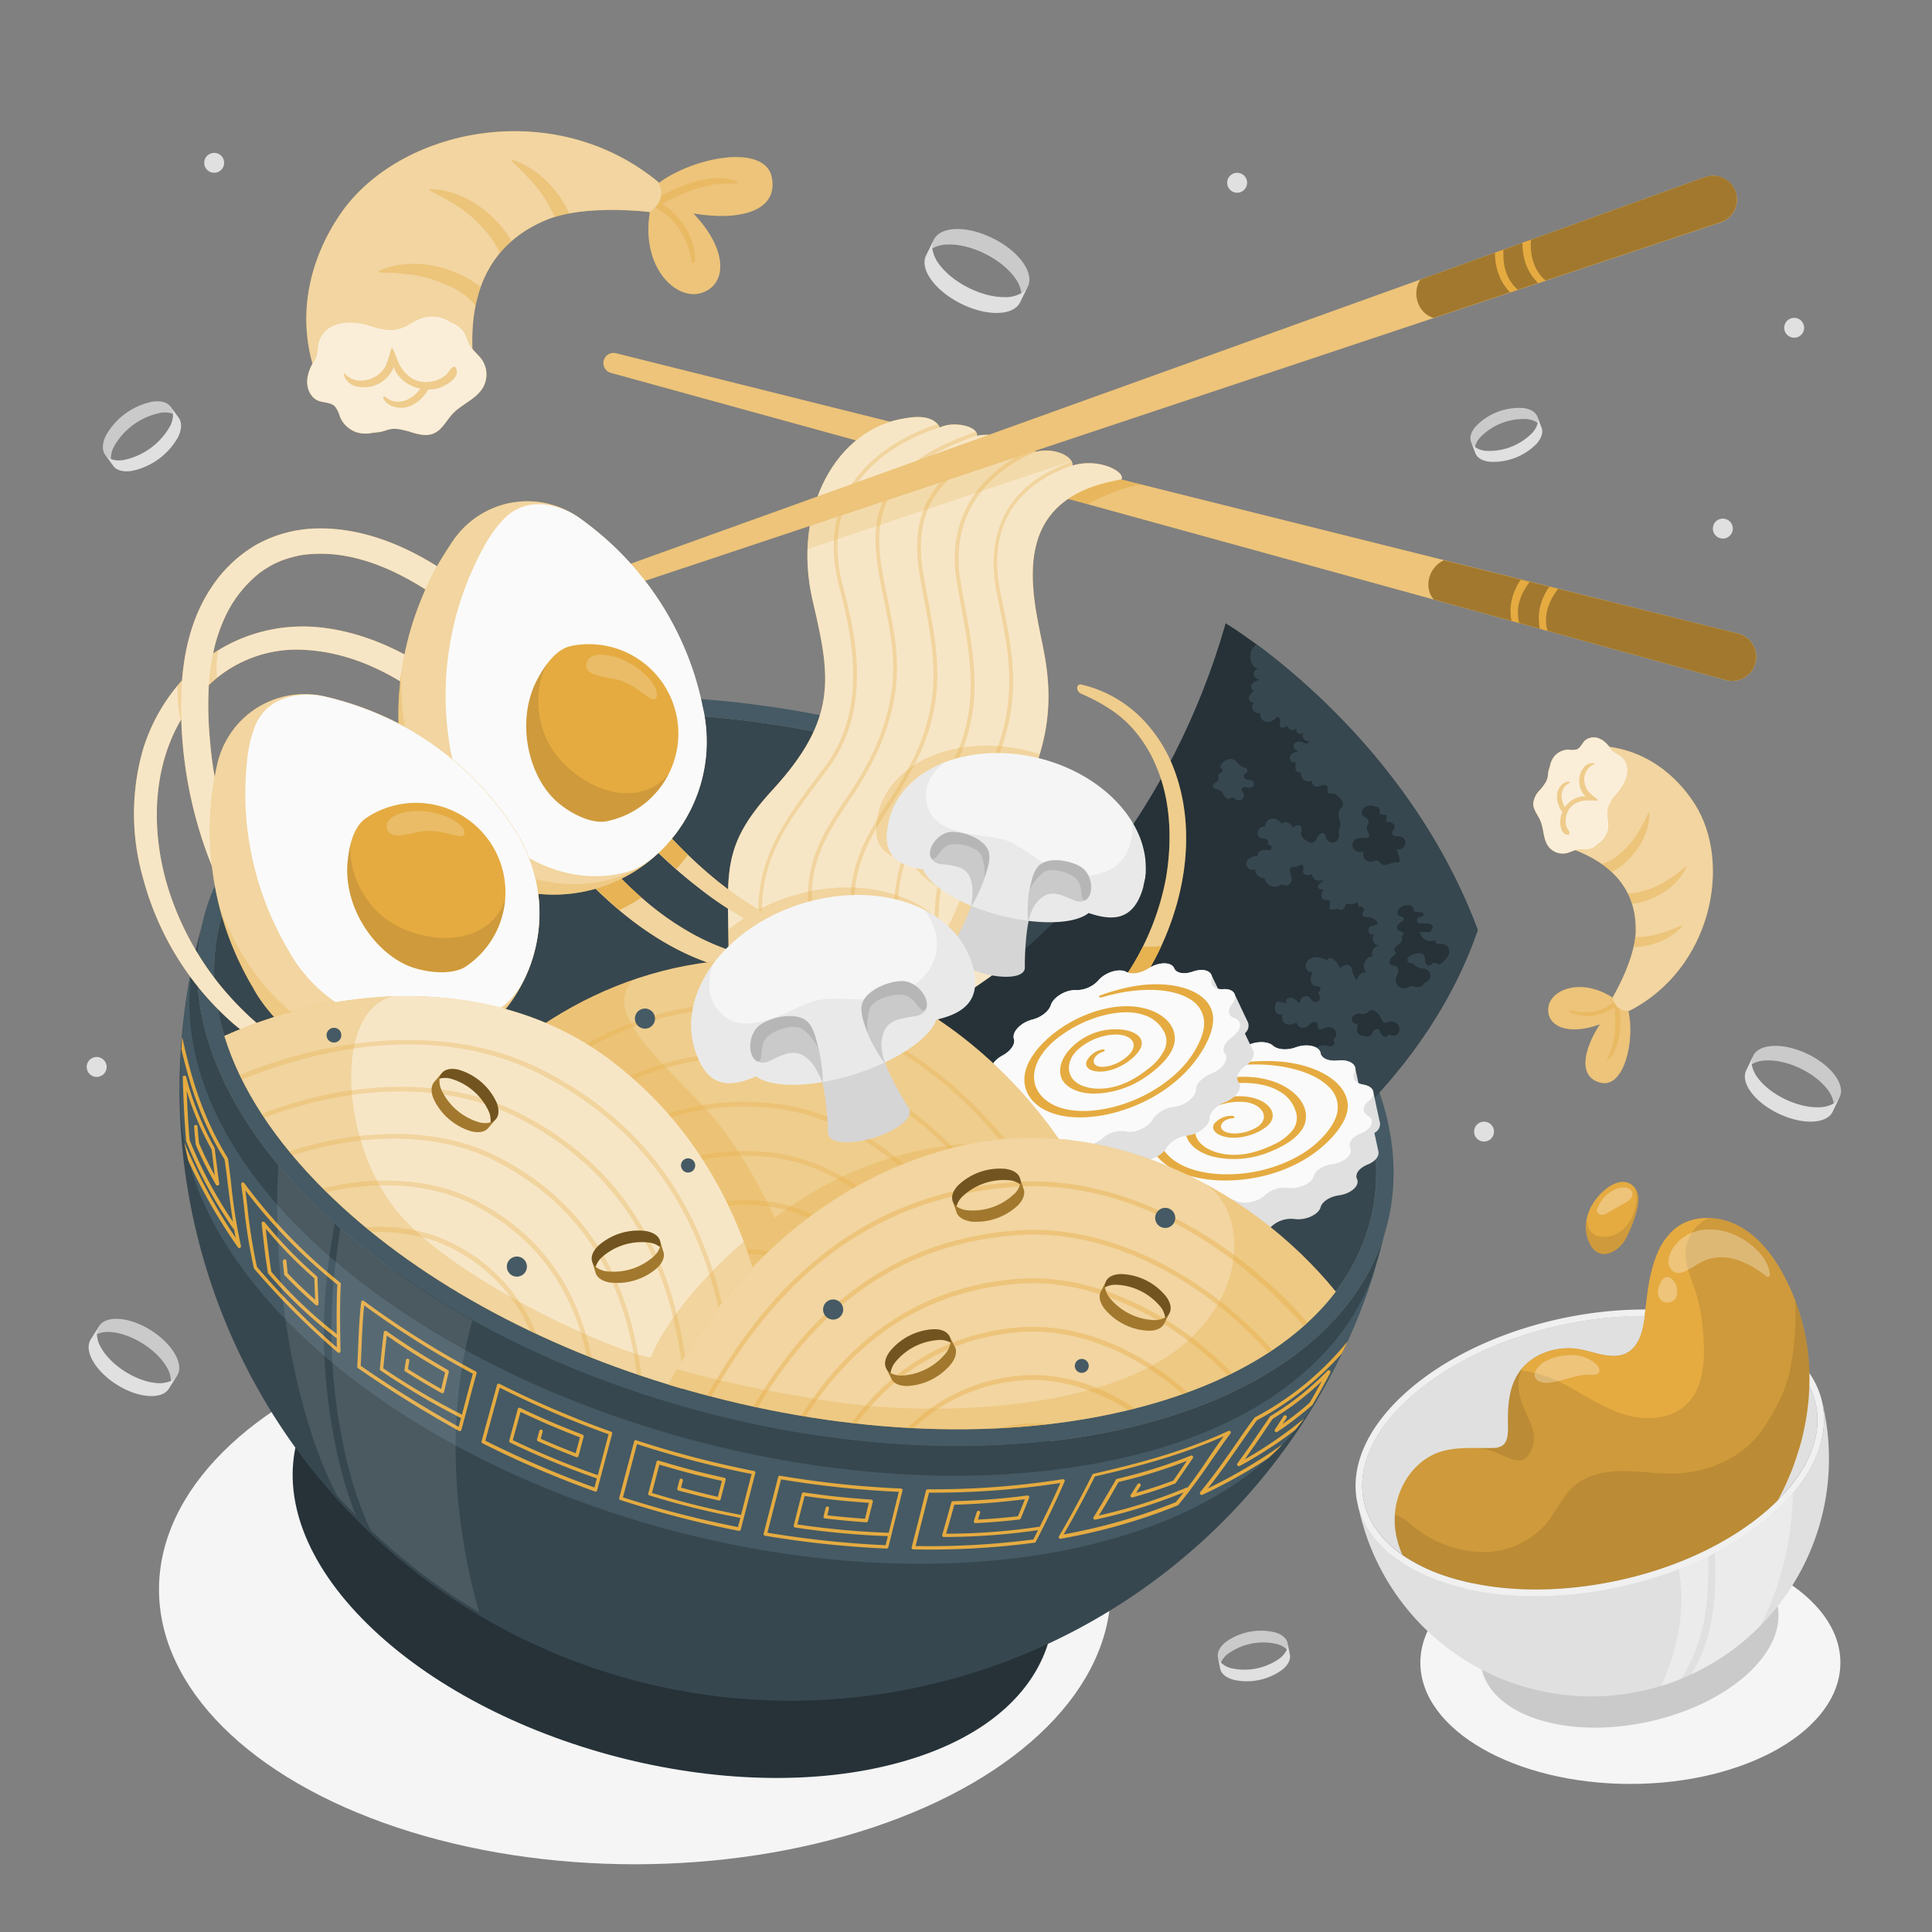 <svg xmlns="http://www.w3.org/2000/svg" viewBox="0 0 500 500"><rect x="0" y="0" width="500" height="500" fill="#808080" stroke="none"/><g id="freepik--Shadows--inject-11"><ellipse id="freepik--Shadow--inject-11" cx="164.31" cy="411.36" rx="123.16" ry="71.11" style="fill:#f5f5f5"></ellipse><ellipse id="freepik--shadow--inject-11" cx="421.94" cy="430.3" rx="54.35" ry="31.38" style="fill:#f5f5f5"></ellipse></g><g id="freepik--Spices--inject-11"><g id="freepik--Chives--inject-11"><path d="M474.81,278.24c-3.28-4.39-10.37-7.77-15.84-7.55-2.74.1-4.55,1.09-5.27,2.59L451.92,277c-.72,1.5-.35,3.53,1.3,5.72,3.27,4.38,10.37,7.76,15.84,7.55,2.73-.11,4.54-1.09,5.26-2.6l1.79-3.75C476.83,282.46,476.45,280.43,474.81,278.24Zm-4,8.32c-5.48.21-12.57-3.17-15.85-7.55a7.75,7.75,0,0,1-1.61-3.57,7.61,7.61,0,0,1,3.79-1c5.47-.22,12.56,3.16,15.84,7.55a7.65,7.65,0,0,1,1.61,3.57A7.68,7.68,0,0,1,470.85,286.56Z" style="fill:#e0e0e0"></path><path d="M476.11,284a3.83,3.83,0,0,1-1.48,1.6A7.65,7.65,0,0,0,473,282c-3.28-4.39-10.37-7.77-15.84-7.55a7.61,7.61,0,0,0-3.79,1,3.87,3.87,0,0,1,.31-2.16c.72-1.5,2.53-2.49,5.27-2.59,5.47-.22,12.56,3.16,15.84,7.55C476.45,280.43,476.83,282.46,476.11,284Z" style="opacity:0.1"></path><path d="M264.7,67.9c-3.5-4.88-11.2-8.73-17.19-8.62-3,.06-5,1.1-5.83,2.73l-2,4.07c-.82,1.64-.45,3.87,1.3,6.3,3.5,4.87,11.19,8.73,17.19,8.61,3-.06,5-1.09,5.82-2.73l2-4.07C266.81,72.56,266.44,70.33,264.7,67.9Zm-4.53,9c-6,.12-13.69-3.74-17.19-8.61a8.53,8.53,0,0,1-1.69-4,8.53,8.53,0,0,1,4.18-1c6-.11,13.69,3.74,17.19,8.62a8.41,8.41,0,0,1,1.68,3.94A8.38,8.38,0,0,1,260.17,76.92Z" style="fill:#e0e0e0"></path><path d="M266,74.19a4.18,4.18,0,0,1-1.65,1.72A8.41,8.41,0,0,0,262.66,72c-3.5-4.88-11.2-8.73-17.19-8.62a8.53,8.53,0,0,0-4.18,1,4.25,4.25,0,0,1,.39-2.35c.82-1.63,2.83-2.67,5.83-2.73,6-.11,13.69,3.74,17.19,8.62C266.44,70.33,266.81,72.56,266,74.19Z" style="opacity:0.1"></path><path d="M45.26,350.42c-2.64-4.58-9-8.63-14.3-9.05-2.63-.21-4.48.52-5.34,1.88l-2.14,3.39c-.86,1.36-.73,3.34.59,5.63,2.63,4.57,9,8.62,14.3,9,2.62.21,4.47-.52,5.33-1.88l2.14-3.38C46.7,354.69,46.58,352.7,45.26,350.42Zm-4.75,7.51c-5.27-.43-11.67-4.48-14.3-9.05a7.39,7.39,0,0,1-1.13-3.6,7.34,7.34,0,0,1,3.74-.52c5.26.42,11.66,4.47,14.3,9a7.43,7.43,0,0,1,1.12,3.61A7.52,7.52,0,0,1,40.51,357.93Z" style="fill:#e0e0e0"></path><path d="M45.84,356.05a3.72,3.72,0,0,1-1.6,1.36,7.43,7.43,0,0,0-1.12-3.61c-2.64-4.57-9-8.62-14.3-9a7.34,7.34,0,0,0-3.74.52,3.67,3.67,0,0,1,.54-2c.86-1.36,2.71-2.09,5.34-1.88,5.26.42,11.66,4.47,14.3,9.05C46.58,352.7,46.7,354.69,45.84,356.05Z" style="opacity:0.1"></path><path d="M315.19,428.88l.6,3c.25,1.21,1.37,2.24,3.31,2.81a15.55,15.55,0,0,0,12.73-2.55c1.58-1.27,2.21-2.66,2-3.87l-.6-3c-.24-1.21-1.36-2.25-3.31-2.82A15.64,15.64,0,0,0,317.16,425C315.59,426.28,315,427.67,315.19,428.88Zm.77,1.42a5.59,5.59,0,0,1,1.8-2.27,15.58,15.58,0,0,1,12.74-2.55,5.63,5.63,0,0,1,2.53,1.4,5.66,5.66,0,0,1-1.8,2.27,15.64,15.64,0,0,1-12.73,2.55A5.71,5.71,0,0,1,316,430.3Z" style="fill:#e0e0e0"></path><path d="M315.19,428.88a2.85,2.85,0,0,0,.77,1.42,5.59,5.59,0,0,1,1.8-2.27,15.58,15.58,0,0,1,12.74-2.55,5.63,5.63,0,0,1,2.53,1.4,2.8,2.8,0,0,0,.17-1.6c-.24-1.21-1.36-2.25-3.31-2.82A15.64,15.64,0,0,0,317.16,425C315.59,426.28,315,427.67,315.19,428.88Z" style="opacity:0.1"></path><path d="M27.23,117.71l2.07,2.84c.83,1.14,2.49,1.67,4.78,1.33a17.86,17.86,0,0,0,12-8.74c1-2.08,1-3.82.19-5l-2.07-2.83c-.83-1.14-2.49-1.68-4.78-1.34a17.84,17.84,0,0,0-12,8.75C26.39,114.83,26.4,116.57,27.23,117.71Zm1.48,1.1a6.47,6.47,0,0,1,.77-3.22,17.82,17.82,0,0,1,12-8.74,6.43,6.43,0,0,1,3.3.24A6.48,6.48,0,0,1,44,110.3a17.87,17.87,0,0,1-12,8.75A6.53,6.53,0,0,1,28.71,118.81Z" style="fill:#e0e0e0"></path><path d="M27.23,117.71a3.29,3.29,0,0,0,1.48,1.1,6.47,6.47,0,0,1,.77-3.22,17.82,17.82,0,0,1,12-8.74,6.43,6.43,0,0,1,3.3.24,3.18,3.18,0,0,0-.59-1.74c-.83-1.14-2.49-1.68-4.78-1.34a17.84,17.84,0,0,0-12,8.75C26.39,114.83,26.4,116.57,27.23,117.71Z" style="opacity:0.1"></path><path d="M380.72,114.41l1.1,2.87c.44,1.16,1.72,2,3.73,2.22a15.66,15.66,0,0,0,12.13-4.66c1.33-1.52,1.72-3,1.28-4.15l-1.1-2.87c-.45-1.15-1.73-2-3.74-2.22A15.62,15.62,0,0,0,382,110.27C380.67,111.79,380.27,113.26,380.72,114.41Zm1,1.27a5.57,5.57,0,0,1,1.39-2.54,15.61,15.61,0,0,1,12.12-4.67,5.64,5.64,0,0,1,2.73,1,5.72,5.72,0,0,1-1.39,2.54,15.6,15.6,0,0,1-12.12,4.66A5.64,5.64,0,0,1,381.72,115.68Z" style="fill:#e0e0e0"></path><path d="M380.72,114.41a2.76,2.76,0,0,0,1,1.27,5.57,5.57,0,0,1,1.39-2.54,15.61,15.61,0,0,1,12.12-4.67,5.64,5.64,0,0,1,2.73,1,2.89,2.89,0,0,0-.1-1.61c-.45-1.15-1.73-2-3.74-2.22A15.62,15.62,0,0,0,382,110.27C380.67,111.79,380.27,113.26,380.72,114.41Z" style="opacity:0.1"></path></g><g id="freepik--Pepper--inject-11"><circle cx="384.07" cy="292.86" r="2.58" style="fill:#e0e0e0"></circle><path d="M448.45,136.8a2.58,2.58,0,1,1-2.57-2.58A2.58,2.58,0,0,1,448.45,136.8Z" style="fill:#e0e0e0"></path><circle cx="464.33" cy="84.83" r="2.58" style="fill:#e0e0e0"></circle><path d="M322.75,47.3a2.58,2.58,0,1,1-2.58-2.58A2.57,2.57,0,0,1,322.75,47.3Z" style="fill:#e0e0e0"></path><circle cx="55.43" cy="42.14" r="2.58" style="fill:#e0e0e0"></circle><path d="M27.6,276.22a2.58,2.58,0,1,1-2.48-2.67A2.59,2.59,0,0,1,27.6,276.22Z" style="fill:#e0e0e0"></path></g></g><g id="freepik--Ramen--inject-11"><g id="freepik--Bowl--inject-11"><path d="M277,403.39c3.75-14.39-2-31.27-18.16-47.21-32.32-31.89-94-48-137.77-35.93-21.89,6-35.15,17.93-38.91,32.33-.78,3-4.54,17.42-5.32,20.41-3.75,14.39,2,31.26,18.16,47.21,32.32,31.88,94,48,137.77,35.93,21.89-6,35.15-17.94,38.9-32.33Z" style="fill:#263238"></path><path d="M183.91,361.39c-40.15-10.47-75.49-29.29-99.51-53C61,285.33,51.3,260.49,57,238.48s26.35-38.94,58-47.65c32.53-9,72.55-8.12,112.7,2.36s75.49,29.28,99.51,53c23.39,23.08,33.1,47.91,27.36,69.92s-26.35,38.94-58,47.66C264.08,372.7,224.06,371.86,183.91,361.39Z" style="fill:#37474f"></path><path d="M183.91,361.39c33.54,8.75,67,10.77,96.06,6a76.75,76.75,0,0,0-14.72-19.46c-16.49-16.28-40.76-29.2-68.34-36.39s-55.06-7.77-77.4-1.62a77,77,0,0,0-22.35,9.79C120.19,338.07,150.37,352.64,183.91,361.39Z" style="fill:#263238"></path><path d="M358.22,319.65c0,.09-.05.2-.09.29-6.81,21.39-27.35,39-60.34,48.07C229,386.94,132.08,361.66,81.3,311.55c-24.36-24-33.68-49.42-29.18-71.42a2.46,2.46,0,0,1,.07-.29c.18-.84.35-1.66.57-2.48-.22.82-.89,3.57-1,4a158.16,158.16,0,1,0,306.08,79.82c.11-.4.86-3.12,1.08-3.94C358.71,318,358.47,318.83,358.22,319.65Z" style="fill:#37474f"></path><path d="M50.79,245.3c-5.91,22.64,2.68,49.36,28.33,74.2,51,49.42,148,74.72,216.69,56.51,34.51-9.15,55.05-28.27,61-50.91a145.25,145.25,0,0,1-16.94,38.51c-9.49,15.43-27.45,27.9-53.25,35C219.71,417,125.5,392.43,76.14,343.73,57,324.84,47.42,305.11,46.75,286.94A155.29,155.29,0,0,1,50.79,245.3Z" style="fill:#455a64"></path><path d="M123.12,354.92a234.59,234.59,0,0,1-28.95-18.24.41.41,0,0,0-.44-.05.45.45,0,0,0-.26.35c-.46,3.9-.63,8.11-.8,12.18-.07,1.54-.13,3-.21,4.54a.45.45,0,0,0,.19.38c8.34,5.78,16.64,10.95,26.12,16.25l.11,0a.39.39,0,0,0,.28,0,.43.43,0,0,0,.25-.29c.67-2.44,1.19-4.44,1.7-6.36.67-2.58,1.31-5,2.23-8.27A.46.46,0,0,0,123.12,354.92Zm-2.87,8.55c-.22.86-.45,1.73-.69,2.64a185.4,185.4,0,0,1-20.37-12c.09-.85.17-1.63.24-2.37.21-2,.39-3.81.68-6.09,5.91,4.09,9.1,6.06,15.09,9.54-.4,1.63-.64,2.66-1,4.28-3.49-2-5.32-3.08-8.6-5.14v-.09c.12-.76.2-1.25.34-2.1a.44.44,0,1,0-.87-.14c-.14.85-.22,1.34-.34,2.1l-.06.38a.43.43,0,0,0,.2.44c3.62,2.28,5.46,3.38,9.4,5.61a.47.47,0,0,0,.4,0,.46.46,0,0,0,.25-.31l.13-.56c.4-1.73.65-2.77,1.1-4.6a.44.44,0,0,0-.21-.49c-6.35-3.69-9.54-5.66-15.92-10.08a.44.44,0,0,0-.43-.05.47.47,0,0,0-.26.35c-.34,2.65-.54,4.59-.77,6.84-.08.82-.17,1.68-.27,2.64a.44.44,0,0,0,.19.41,187.41,187.41,0,0,0,20.74,12.27l.1,0h0c-.2.73-.4,1.49-.62,2.31-9.17-5.15-17.25-10.18-25.35-15.79.07-1.4.13-2.84.19-4.29.16-3.79.32-7.7.71-11.35a237.74,237.74,0,0,0,28.13,17.69C121.52,358.62,120.91,361,120.25,363.47ZM88,331.9a137.34,137.34,0,0,1-24.79-25.73.46.46,0,0,0-.52-.15.47.47,0,0,0-.28.48c.24,1.65.48,3.59.73,5.67a142.17,142.17,0,0,0,2.55,16,.31.31,0,0,0,.09.18A200.59,200.59,0,0,0,87.39,350a.46.46,0,0,0,.18.1.52.52,0,0,0,.3,0,.44.44,0,0,0,.25-.41c-.11-5.94-.21-12.18.08-17.41A.44.44,0,0,0,88,331.9Zm-14.81-5.5c.13,1.33.2,2,.34,3.37a.42.42,0,0,0,.12.26c3.06,3.17,4.64,4.68,8.06,7.71a.44.44,0,0,0,.48.07.46.46,0,0,0,.25-.43c-.13-2.75-.19-4.26-.27-6.75a.41.41,0,0,0-.14-.31,114.76,114.76,0,0,1-13.54-14,.47.47,0,0,0-.52-.13.45.45,0,0,0-.26.46l.18,1.64c.45,3.89.79,7,1.44,11.1a.37.37,0,0,0,.1.22A115.17,115.17,0,0,0,87,346.24a.65.65,0,0,0,.16.09h0c0,.8,0,1.59,0,2.38a200.35,200.35,0,0,1-20.66-20.85,143.23,143.23,0,0,1-2.5-15.79c-.17-1.4-.33-2.74-.5-4A139.46,139.46,0,0,0,87.3,332.45c-.2,3.91-.2,8.35-.14,12.8a113.16,113.16,0,0,1-16.94-16.13c-.63-4.05-1-7.09-1.41-10.93l0-.18a113.57,113.57,0,0,0,12.55,12.84c.06,2,.11,3.45.21,5.53-2.84-2.53-4.39-4-7.12-6.85-.13-1.25-.19-1.93-.32-3.21a.43.43,0,0,0-.48-.4A.45.45,0,0,0,73.23,326.4ZM59.78,305.87c-.27-2.2-.53-4.27-.78-6a.49.49,0,0,0-.06-.17c-5.47-8.85-9-18.33-11.78-31.33q-.12,1.56-.21,3.15c2.66,11.57,6.11,20.34,11.18,28.57.25,1.69.5,3.72.77,5.88.41,3.34.86,6.93,1.4,10.24A112.92,112.92,0,0,1,49.06,295c-.36-4.47-.58-8.27-.74-12.72a76.93,76.93,0,0,0,6.47,15.26l.13,1.15c.23,1.88.41,3.48.67,5.51a87.71,87.71,0,0,1-4.08-8.33c-.17-1.71-.25-2.62-.39-4.34a.45.45,0,0,0-.48-.4.44.44,0,0,0-.41.48c.15,1.74.23,2.65.4,4.42a.5.5,0,0,0,0,.13,91.27,91.27,0,0,0,5.27,10.45.47.47,0,0,0,.53.2.46.46,0,0,0,.3-.48c-.43-3.22-.67-5.22-1-7.75l-.14-1.22a.43.43,0,0,0,0-.16,78.05,78.05,0,0,1-7.41-18.51.44.44,0,0,0-.5-.31.43.43,0,0,0-.37.44c.16,6.12.4,10.69.85,16.31l0,.13a113,113,0,0,0,12.28,22.82.37.37,0,0,0,.15.13c.13.74.27,1.47.42,2.16a142.36,142.36,0,0,1-13.31-24.63c.29,1.51.64,3,1,4.57a140.46,140.46,0,0,0,12.87,22.5.49.49,0,0,0,.25.17.45.45,0,0,0,.54-.54A139.36,139.36,0,0,1,59.78,305.87Zm215.3,76.94a214.77,214.77,0,0,1-35,2.61.45.45,0,0,0-.43.34c-1,4-1.7,6.82-2.53,10.05-.36,1.4-.75,2.9-1.19,4.63a.44.44,0,0,0,.08.38.45.45,0,0,0,.24.16h.1a206.2,206.2,0,0,0,31.39-1.73.45.45,0,0,0,.33-.24c3.08-6,5.3-10.66,7.44-15.6a.45.45,0,0,0-.05-.45A.45.45,0,0,0,275.08,382.81Zm-6,12.32a.43.43,0,0,0-.23,0,165,165,0,0,1-24,1.79l.19-.65c.72-2.5,1.2-4.18,1.93-6.85A178.75,178.75,0,0,0,265.24,388c-.61,1.54-1,2.59-1.8,4.41-4.08.44-6.28.63-10.35.86.19-.57.33-1,.55-1.71a.43.43,0,0,0-.28-.55.44.44,0,0,0-.56.28l-.75,2.32a.46.46,0,0,0,.06.41.43.43,0,0,0,.38.17c4.6-.25,6.82-.44,11.31-.93a.46.46,0,0,0,.36-.27c.93-2.24,1.38-3.33,2.17-5.36a.42.42,0,0,0-.06-.43.47.47,0,0,0-.4-.17,180.72,180.72,0,0,1-19.26,1.48.45.45,0,0,0-.41.33c-.78,2.85-1.27,4.56-2,7.16l-.35,1.22a.45.45,0,0,0,.07.39.43.43,0,0,0,.24.16l.12,0A169.28,169.28,0,0,0,268.65,396l-1.22,2.41a207.45,207.45,0,0,1-30.47,1.7l1-4.09c.81-3.14,1.52-5.87,2.46-9.72a214.91,214.91,0,0,0,34-2.5C272.82,387.46,271.14,391,269.09,395.13Zm75.06-40.44a.44.44,0,0,0-.58.05,72.2,72.2,0,0,1-14.76,11.73.46.46,0,0,0-.12.12l-2.05,3c-1.94,2.86-3.77,5.56-6.38,9.13a.45.45,0,0,0,0,.55.44.44,0,0,0,.22.14.42.42,0,0,0,.33,0A108.32,108.32,0,0,0,335.28,370c.77-.94,1.51-1.9,2.21-2.87a109.94,109.94,0,0,1-15.35,10.55c2-2.81,3.59-5.12,5.23-7.55.63-.94,1.29-1.91,2-2.94a73.48,73.48,0,0,0,12.72-9.75c-.92,1.69-1.8,3.26-3.12,5.56a81.31,81.31,0,0,1-7.05,5.55l1.07-1.65a.45.45,0,0,0-.75-.48c-.89,1.39-1.36,2.11-2.3,3.54a.45.45,0,0,0,.06.56.47.47,0,0,0,.56.05,85.26,85.26,0,0,0,9.05-6.95.27.27,0,0,0,.09-.12c2-3.44,3-5.24,4.57-8.22A.45.45,0,0,0,344.15,354.69Zm-19.36,12.12a.53.53,0,0,0-.14.12c-1.43,1.9-2.95,4.1-4.55,6.43-2.79,4-6,8.62-9.47,12.79a.44.44,0,0,0,0,.55.43.43,0,0,0,.24.16.4.4,0,0,0,.3,0,137.42,137.42,0,0,0,17.09-9.5q1.92-1.72,3.66-3.54a137.38,137.38,0,0,1-19.33,11.39c3-3.76,5.78-7.75,8.25-11.32,1.57-2.29,3.07-4.45,4.47-6.32a80.3,80.3,0,0,0,22-17.33c.5-1,1-2.06,1.45-3.1A77.82,77.82,0,0,1,324.79,366.81ZM318.44,371a.44.44,0,0,0,0-.54.45.45,0,0,0-.53-.13c-11.69,5.41-23.69,8.52-34.91,11.08a.47.47,0,0,0-.3.23c-2.42,4.79-5.15,10-8.63,15.93a.44.44,0,0,0,0,.47.45.45,0,0,0,.25.18.61.61,0,0,0,.19,0,150.06,150.06,0,0,0,30.24-8.6.41.41,0,0,0,.17-.12c3.4-4.06,6.43-8.43,9.09-12.29C315.57,375,317,372.85,318.44,371ZM307.33,385a.39.39,0,0,0-.28,0,135.45,135.45,0,0,1-22.68,7.21c2-3.19,3.22-5.35,5-8.48l.11-.19a129.66,129.66,0,0,0,17.69-5.47l-.76,1.11c-.83,1.2-1.62,2.36-2.77,4-3.78,1.4-5.89,2.1-9.62,3.17l1.14-1.78a.44.44,0,0,0-.14-.61.45.45,0,0,0-.61.13c-.69,1.09-1.05,1.66-1.77,2.77a.45.45,0,0,0,0,.51.44.44,0,0,0,.48.16c4.54-1.29,6.69-2,10.95-3.57a.47.47,0,0,0,.21-.16c1.19-1.71,2-2.9,2.85-4.14l1.56-2.28a.43.43,0,0,0,0-.52.45.45,0,0,0-.51-.14,131,131,0,0,1-19.09,6,.43.43,0,0,0-.28.21l-.2.35c-2,3.4-3.29,5.65-5.58,9.34a.44.44,0,0,0,0,.49.49.49,0,0,0,.25.17.37.37,0,0,0,.21,0,136.74,136.74,0,0,0,22.84-7.06c-.67.86-1.36,1.72-2.06,2.55a148.39,148.39,0,0,1-29,8.33c3.22-5.49,5.78-10.42,8.08-15,10.71-2.45,22.13-5.41,33.33-10.39-1.1,1.52-2.24,3.16-3.42,4.88C311.48,379.33,309.49,382.2,307.33,385ZM158.19,370.53a255.83,255.83,0,0,1-28.93-12.4.45.45,0,0,0-.63.28l-4,14.59a.44.44,0,0,0,.22.51A256.53,256.53,0,0,0,154,386h0a.42.42,0,0,0,.31,0,.44.44,0,0,0,.22-.28l3.89-14.62A.43.43,0,0,0,158.19,370.53Zm-3.48,11.24a210.75,210.75,0,0,1-22-9.06l2-7.31c6,2.81,9.17,4.17,15.38,6.59l-1.1,4.1c-3.57-1.39-5.5-2.19-9.05-3.73l.5-1.84a.44.44,0,0,0-.32-.54h0a.44.44,0,0,0-.54.31l-.59,2.2a.44.44,0,0,0,.25.52c3.94,1.73,5.88,2.53,9.89,4.09a.45.45,0,0,0,.36,0,.43.43,0,0,0,.23-.28l1.33-5a.45.45,0,0,0-.27-.53c-6.6-2.56-9.77-3.92-16.17-6.92a.4.4,0,0,0-.37,0,.42.42,0,0,0-.24.28l-2.21,8.17a.44.44,0,0,0,.23.52,212.31,212.31,0,0,0,22.38,9.25h.07l-.63,2.37a259.06,259.06,0,0,1-28.24-12.11l3.74-13.72a254.75,254.75,0,0,0,28.16,12.06Zm78.81,3.64a.44.44,0,0,0-.33-.18,253.82,253.82,0,0,1-31.3-3.31.44.44,0,0,0-.5.33l-3.76,14.66a.44.44,0,0,0,.06.35.4.4,0,0,0,.26.18h0a255.12,255.12,0,0,0,31.5,3.33.45.45,0,0,0,.45-.33l3.66-14.67A.45.45,0,0,0,233.52,385.41Zm-34.91,11.25,3.53-13.8a254.12,254.12,0,0,0,30.47,3.23L230,396.68a.35.35,0,0,0-.11,0,210.72,210.72,0,0,1-23.54-2.16l1.88-7.35c6.59.93,10,1.29,16.63,1.77l-1,4.11c-3.85-.28-5.93-.47-9.75-.9l.43-1.72a.44.44,0,0,0-.31-.53h0a.44.44,0,0,0-.54.32l-.56,2.21a.47.47,0,0,0,.07.36.48.48,0,0,0,.31.19c4.3.48,6.39.68,10.66,1a.44.44,0,0,0,.46-.34l1.26-5a.46.46,0,0,0-.08-.37.44.44,0,0,0-.32-.18c-7-.5-10.48-.86-17.49-1.85a.44.44,0,0,0-.49.33l-2.1,8.21a.44.44,0,0,0,.07.35.41.41,0,0,0,.25.18h0a212.26,212.26,0,0,0,24.05,2.24l-.59,2.35A255.85,255.85,0,0,1,198.61,396.66Zm-3.18-15.77a.5.5,0,0,0-.29-.2,258.15,258.15,0,0,1-30.46-7.94.48.48,0,0,0-.35,0,.46.46,0,0,0-.21.28l-3.87,14.63a.44.44,0,0,0,.29.53q7.52,2.46,15.21,4.46c5.12,1.34,10.28,2.52,15.44,3.53a.44.44,0,0,0,.52-.32l3.77-14.66A.45.45,0,0,0,195.43,380.89Zm-34.21,6.62,3.63-13.78a257,257,0,0,0,29.66,7.74l-2.73,10.58-.06,0a210.62,210.62,0,0,1-23-5.68l1.93-7.33c6.36,1.88,9.71,2.76,16.19,4.22l-1.07,4.12C182,386.51,180,386,176.25,385l.47-1.78a.44.44,0,0,0-.86-.22l-.58,2.21a.45.45,0,0,0,.31.54c4.16,1.11,6.2,1.61,10.4,2.56a.44.44,0,0,0,.52-.32l1.29-5a.45.45,0,0,0-.05-.34.51.51,0,0,0-.28-.2c-6.91-1.55-10.25-2.43-17-4.44a.49.49,0,0,0-.34,0,.46.46,0,0,0-.21.28l-2.15,8.19a.45.45,0,0,0,.3.54c3.72,1.11,6.69,2,9.53,2.7,4.27,1.11,8.23,2,14,3.11h0l-.61,2.37A258.13,258.13,0,0,1,161.22,387.51Z" style="fill:#E5AB41"></path><path d="M88.06,317.8c-.45,3.2-.88,6.39-1.27,9.59a144.63,144.63,0,0,0-.87,23.81,148.51,148.51,0,0,0,2.55,20.91,104.74,104.74,0,0,0,5.43,19.25q.93,2.34,2,4.6A156.88,156.88,0,0,0,124,417.26c-4.17-14.58-10.36-44.85-1.73-75.56A197.24,197.24,0,0,1,88.06,317.8Z" style="fill:#fff;opacity:0.1"></path><path d="M91.44,390.47a111.49,111.49,0,0,1-5.21-19.6A146.23,146.23,0,0,1,83.87,349a144.06,144.06,0,0,1,1.48-24.38c.38-2.7.81-5.39,1.26-8.07-1.82-1.63-3.6-3.29-5.31-5q-5.05-5-9.24-10C70.18,332.08,76.64,367,87.21,387c1.6,1.78,3.24,3.5,4.92,5.21C91.89,391.64,91.66,391.06,91.44,390.47Z" style="fill:#fff;opacity:0.1"></path><path d="M330.39,243c-50.79-50.11-147.71-75.38-216.5-56.46C79.5,196,58.65,214.75,52.76,237.36c-.22.82-.39,1.64-.57,2.48a2.46,2.46,0,0,0-.07.29c-4.5,22,4.82,47.39,29.18,71.42C132.08,361.66,229,386.94,297.79,368c33-9.07,53.53-26.68,60.34-48.07,0-.09.05-.2.09-.29.25-.82.49-1.62.71-2.44C364.82,294.6,355.78,268.08,330.39,243ZM296.61,363.75c-32.53,8.95-72.55,8.12-112.7-2.36s-75.49-29.29-99.51-53C61,285.32,51.3,260.5,57,238.48s26.35-38.94,58-47.65c32.53-9,72.55-8.12,112.71,2.35s75.48,29.29,99.5,53c23.39,23.08,33.11,47.91,27.36,69.92S328.3,355,296.61,363.75Z" style="fill:#455a64"></path></g><g id="freepik--Chopsticks--inject-11"><path d="M449.87,164,159.61,91.47a2.63,2.63,0,1,0-1.33,5.08L446.74,176a6.18,6.18,0,1,0,3.13-12Z" style="fill:#E5AB41"></path><path d="M449.87,164,159.61,91.47a2.63,2.63,0,1,0-1.33,5.08L446.74,176a6.18,6.18,0,1,0,3.13-12Z" style="fill:#fff;opacity:0.3"></path><path d="M295.62,125.48c-5.3.16-14.18,5-14.18,5L225,114.93l7.76-5.17Z" style="fill:#E5AB41;opacity:0.5"></path><polygon points="264.61 117.72 251.28 122.16 258.33 124.1 271.73 119.5 264.61 117.72" style="fill:#E5AB41;opacity:0.5"></polygon><path d="M449.87,164l-76.15-19c-4.09,1.82-5.29,7.18-2.66,10.15L446.74,176a6.18,6.18,0,1,0,3.13-12Z" style="fill:#E5AB41"></path><path d="M449.87,164l-76.15-19c-4.09,1.82-5.29,7.18-2.66,10.15L446.74,176a6.18,6.18,0,1,0,3.13-12Z" style="opacity:0.3"></path><path d="M403.22,152.38l-2.23-.56c-.16.22-.32.43-.46.65a15,15,0,0,0-1.92,4.48,12.79,12.79,0,0,0-.3,4.44c.05.39.11.85.2,1.32l2,.56a8.78,8.78,0,0,1-.29-1.23,10.88,10.88,0,0,1,.17-4,13.76,13.76,0,0,1,1.72-4C402.47,153.42,402.84,152.9,403.22,152.38Z" style="fill:#E5AB41"></path><path d="M392.94,160.12a10.88,10.88,0,0,1,.17-4,13.76,13.76,0,0,1,1.72-4c.32-.53.67-1,1-1.52l-2.24-.56c-.13.19-.27.37-.4.57A15,15,0,0,0,391.3,155a12.79,12.79,0,0,0-.3,4.44c0,.37.1.79.18,1.22l2,.56A8.8,8.8,0,0,1,392.94,160.12Z" style="fill:#E5AB41"></path><path d="M234.53,108.21c-17.82,2.41-29.81,23.49-24.18,47.4,4.63,19.66,6.49,30.44-10.49,48.9-13.86,15.07-11.28,21.87-11.29,43.75,0,18.23-13,26.34-13,26.34l71.84,16.25s21.62-13.09,16.44-29.37S248.07,233.1,256,221.19c15.78-23.86,17.18-37.78,13.91-53.89-3-14.57-9.05-38.38,20.27-43.2,1.31-1.84-5.62-5.75-12.61-3.62.3-2.26-4.53-4.8-9.59-3.55-.08-2.08-5.16-2-7.76-1.31,1.56-1.72-2.74-3.81-7.36-2.85.33-2.42-6-3.91-9.63-2.15C242.29,108.73,239.75,107.26,234.53,108.21Z" style="fill:#E5AB41"></path><path d="M234.53,108.21c-17.82,2.41-29.81,23.49-24.18,47.4,4.63,19.66,6.49,30.44-10.49,48.9-13.86,15.07-11.28,21.87-11.29,43.75,0,18.23-13,26.34-13,26.34l71.84,16.25s21.62-13.09,16.44-29.37S248.07,233.1,256,221.19c15.78-23.86,17.18-37.78,13.91-53.89-3-14.57-9.05-38.38,20.27-43.2,1.31-1.84-5.62-5.75-12.61-3.62.3-2.26-4.53-4.8-9.59-3.55-.08-2.08-5.16-2-7.76-1.31,1.56-1.72-2.74-3.81-7.36-2.85.33-2.42-6-3.91-9.63-2.15C242.29,108.73,239.75,107.26,234.53,108.21Z" style="fill:#fff;opacity:0.7"></path><path d="M266.59,194.46c-9-2.36-17.91-1.82-25,1,0,0,0,0,0,0a28.39,28.39,0,0,0-3.06,1.41c-.26.13-.5.27-.75.41a24,24,0,0,0-4.48,3.24c-.28.24-.55.5-.8.76a19,19,0,0,0-1.87,2.15c-.2.26-.4.53-.57.8a18.53,18.53,0,0,0-2.7,5.88c-.07.27-.13.55-.2.82,0,.07,0,.13,0,.19-1.83,8.35,2.4,10.9,9,12,1.22,3.18,5.89,6.7,12.4,9.4a58,58,0,0,1-3.52,7.81l-.24-.31c-.25-.3-.51-.59-.76-.88s-.54-.56-.82-.83c-8.29-8.23-23.49-11.12-38.7-6.31a48.28,48.28,0,0,0-16,8.57c.05,2.37.09,4.93.09,7.75a32.24,32.24,0,0,1-10.4,24.28,13.13,13.13,0,0,0,1.92,3.08l9.51,2.15a26.6,26.6,0,0,0,3.31-1.19c3,2.25,9.45,2.79,17.12,1.49.33,1.4.6,3,.81,4.51l21.27,4.81a2.23,2.23,0,0,0,.24-2.68A71.28,71.28,0,0,1,226.23,273c7.06-3.33,12.06-7.46,13.29-11.05,6.5-1.5,11-4.41,9.91-11.7,0-.24-.08-.47-.13-.71s-.05-.27-.08-.41a24.15,24.15,0,0,0,2.57.85,20,20,0,0,0,7.81.68c-4.9-11.11-9.68-20.33-3.65-29.44,6.72-10.16,10.82-18.52,13.08-26C268.23,194.92,267.42,194.68,266.59,194.46Z" style="fill:#E5AB41;opacity:0.3"></path><path d="M267.93,116.93c0-1.09-1.44-1.57-3.14-1.69l-55,19.8a45,45,0,0,0-.79,7.08l68.27-22.76C276.21,117.49,272.16,115.88,267.93,116.93Z" style="fill:#E5AB41;opacity:0.2"></path><path d="M238,148.79c.38,2.27.79,4.47,1.19,6.61,2.46,13.16,4.59,24.53-2.1,39.39a101.06,101.06,0,0,1-7.32,12.88c-5.73,9-11.15,17.47-9.29,31.14,2.69,19.76-7.95,29.53-18.71,36.47l.54.84c10.38-6.7,21.94-17,19.16-37.44-1.81-13.31,3.51-21.65,9.14-30.47a101.54,101.54,0,0,0,7.39-13c6.82-15.15,4.67-26.66,2.18-40-.4-2.14-.81-4.33-1.2-6.6-2.81-16.54,3.67-26.6,21.57-33.09l-.4.09a1,1,0,0,0,.25-1.1C241.83,121.19,235.1,131.61,238,148.79Z" style="fill:#E5AB41;opacity:0.3"></path><path d="M277.52,120.48a1.77,1.77,0,0,0-.18-1c-15.92,5.55-22.76,17.56-19.32,34.35l.34,1.63c3.18,15.45,5.93,28.79-4.94,48.32-8.29,14.9-13.77,24.74-10.6,44.46S235.59,278,225,285.19l.48.7.2,0c10.18-6.95,21.4-17.53,18.13-37.82-3.11-19.37,2.3-29.1,10.49-43.81,11.05-19.86,8.26-33.37,5-49l-.34-1.63c-4.1-20,6.82-29.13,18.73-33.23Z" style="fill:#E5AB41;opacity:0.3"></path><path d="M183.57,276.41c8.68-6.74,16.42-16.75,14.09-33.88-2.48-18.25,5.19-28.42,14.9-41.29l1.57-2.09c10.84-14.44,8.16-31.91,4.1-47.09-7.84-29.32,17.76-39.32,25.8-41.69l0-.08a5.85,5.85,0,0,0-.82.33,3.84,3.84,0,0,0-.56-.86c-9.25,3-33.1,13.61-25.36,42.56,4,15,6.66,32.13-3.93,46.23l-1.57,2.09c-9.46,12.54-17.63,23.37-15.09,42,2.32,17.08-5.3,26.69-14.36,33.46Z" style="fill:#E5AB41;opacity:0.3"></path><path d="M227.32,147.68c.5,2.9,1,5.59,1.57,8.19,2.42,12,4.33,21.41-2.12,37a83.38,83.38,0,0,1-8,14c-5.72,8.66-11.12,16.84-9.33,30,2.68,19.76-8,29.52-18.72,36.47l.54.84c10.39-6.7,21.95-17,19.17-37.45-1.74-12.76,3.56-20.79,9.18-29.29a84.07,84.07,0,0,0,8.06-14.2c6.57-15.85,4.63-25.43,2.18-37.56-.53-2.59-1.07-5.27-1.56-8.16-2.54-14.93.77-26.62,24.5-34.77a1.39,1.39,0,0,0-.27-1C228.1,120.14,224.7,132.22,227.32,147.68Z" style="fill:#E5AB41;opacity:0.3"></path><path d="M247.61,150.62c.35,2.08.73,4.13,1.1,6.17,2.59,14,5,27.3-2.82,41.7-1.41,2.58-2.83,5-4.21,7.35-6.57,11.2-12.24,20.87-9.63,37.11,3.17,19.69-7.23,29.71-17.82,36.91l.56.83c10.22-6.95,21.52-17.54,18.25-37.9-2.56-15.88,2.77-25,9.51-36.45,1.37-2.35,2.8-4.78,4.21-7.37,8-14.71,5.55-28.14,2.94-42.36-.38-2-.76-4.08-1.11-6.15-2.52-15,4.48-27,19.33-33.56a1.2,1.2,0,0,0-.47-.88C252.19,122.81,245,135.16,247.61,150.62Z" style="fill:#E5AB41;opacity:0.3"></path><path d="M441.45,45.77,159.92,147.08a2.62,2.62,0,1,0,1.72,5l283.85-94.6a6.17,6.17,0,0,0-4-11.67Z" style="fill:#E5AB41"></path><path d="M441.45,45.77,159.92,147.08a2.62,2.62,0,1,0,1.72,5l283.85-94.6a6.17,6.17,0,0,0-4-11.67Z" style="fill:#fff;opacity:0.3"></path><path d="M441.45,45.77,367.58,72.35c-2.38,3.78-.4,8.9,3.44,9.91l74.47-24.82a6.17,6.17,0,0,0-4-11.67Z" style="fill:#E5AB41"></path><path d="M441.45,45.77,367.58,72.35c-2.38,3.78-.4,8.9,3.44,9.91l74.47-24.82a6.17,6.17,0,0,0-4-11.67Z" style="opacity:0.3"></path><path d="M396.2,62.05l-2.17.78c0,.26,0,.53,0,.79a15.11,15.11,0,0,0,.9,4.8,12.92,12.92,0,0,0,2.23,3.85c.25.3.56.64.89,1l2-.66a9.47,9.47,0,0,1-.93-.86A10.73,10.73,0,0,1,397,68.29a14.08,14.08,0,0,1-.83-4.31C396.15,63.33,396.17,62.69,396.2,62.05Z" style="fill:#E5AB41"></path><path d="M392,74.2a10.65,10.65,0,0,1-2.1-3.43,13.84,13.84,0,0,1-.82-4.32c0-.61,0-1.22,0-1.83l-2.16.78c0,.23,0,.46,0,.7a15.05,15.05,0,0,0,.9,4.79A12.67,12.67,0,0,0,390,74.74c.23.28.51.6.82.92l2-.67A7,7,0,0,1,392,74.2Z" style="fill:#E5AB41"></path></g><g id="freepik--Algae--inject-11"><path d="M241.2,261.9c31-15.12,62.39-52.78,76-100.59,0,0,45.62,27.09,65.22,79.36-15.85,46.07-61.91,76-85.92,81.66C296.54,322.33,243.89,300.61,241.2,261.9Z" style="fill:#263238"></path><path d="M382.46,240.67C368,202,339.19,177.09,325.23,166.77a3.64,3.64,0,0,0-1.29,1.38,4.12,4.12,0,0,0,.4,4.13,2.17,2.17,0,0,0,.52.43l.66.49a1.17,1.17,0,0,0-1,1.49,1.94,1.94,0,0,0,1.52,1.25,3.4,3.4,0,0,0-2,1.08c-.44.63-.18,1.75.58,1.82a2.37,2.37,0,0,0-1.41,1.63c-.1.73.61,1.56,1.32,1.32a1.69,1.69,0,0,0-.23,2,1.67,1.67,0,0,0,1.88.71,2,2,0,0,0,1.89,2.4,3.53,3.53,0,0,0,2-1,1,1,0,0,1,.61-.32c.49,0,.68.65.61,1.14s-.22,1.06.12,1.42,1.24.1,1.77-.3a1.38,1.38,0,0,0,1.1,1.08,1.4,1.4,0,0,0,1.4-.66,1.1,1.1,0,0,0,.2,1.47,1.18,1.18,0,0,0,1.5-.08,1.46,1.46,0,0,0,0,1.51,1.48,1.48,0,0,0,1.36.65c0,.34-.34.59-.68.59a2.84,2.84,0,0,1-1-.29,2,2,0,0,0-1.83.09,1.07,1.07,0,0,0-.18,1.63c.28.22.75.33.76.69-.79.16-1.7.46-1.95,1.23a1.2,1.2,0,0,0,1.62,1.48,3.33,3.33,0,0,0-.17,1.84,1.14,1.14,0,0,0,1.44.81,1.92,1.92,0,0,0,2.73,2.16,1.42,1.42,0,0,0,1.36,1.57,6.38,6.38,0,0,0,1.44-.42c.49-.13,1.13,0,1.29.46s-.13.85,0,1.24a1,1,0,0,0,.93.54,4,4,0,0,1,1.14.11,1.79,1.79,0,0,1,.43.35l.5.47a2.5,2.5,0,0,1,1,1.86,1.61,1.61,0,0,1-.26.7c-.17.25-.43.42-.6.66a1,1,0,0,0-.13.33,4,4,0,0,0-.13.77,4.11,4.11,0,0,0,.19,1.56,2.82,2.82,0,0,1,.29,1.41,9.93,9.93,0,0,1-.4,1c-.18.6.1,1.25,0,1.88a1.7,1.7,0,0,1-3.29.39c-.15-.4-.17-.88-.5-1.15-.56-.45-1.36.16-1.71.79s-.68,1.42-1.39,1.52a1.66,1.66,0,0,1-1-.23c-1-.46-2-1.27-1.93-2.35,0-.46.28-.94.11-1.37a1,1,0,0,0-1.07-.54,1.77,1.77,0,0,0-1.06.7c-.53-.88-1.46-1.88-2.39-1.44a1.71,1.71,0,0,1-.48.21c-.34,0-.57-.31-.79-.57a2.12,2.12,0,0,0-2.26-.55,2.09,2.09,0,0,0-1.35,1.9,2.13,2.13,0,0,0-1.79,1.07,1.47,1.47,0,0,0,.53,1.9c.49.25,1.09.15,1.59.37s.72,1.11.18,1.23c.6.13,1.36.56,1.15,1.13s-.8.46-1.28.43a3,3,0,0,0-1.63.27,1.38,1.38,0,0,0-.76,1.37,2.9,2.9,0,0,0-2.64,1.11,1.61,1.61,0,0,0,2.08,2.24,2.22,2.22,0,0,0,2.41,2.3,2.79,2.79,0,0,0,1.79,2.06,2.76,2.76,0,0,0,2.67-.53,1.48,1.48,0,0,0,2,0,2.11,2.11,0,0,0,.51-2.07,9.72,9.72,0,0,1-.38-1.27,1,1,0,0,1,.55-1.1,5.25,5.25,0,0,1,.89,0c.66-.08,1.33-.83,1.84-.41s-.05,1.22.11,1.84a1.09,1.09,0,0,0,1,.71,3.11,3.11,0,0,0,1.26-.27,1.91,1.91,0,0,0,2.87,1.44c.05.79-1.37,1.07-1.3,1.86.06.6.89.71,1.49.64a3.54,3.54,0,0,0-.58,1.52,1.19,1.19,0,0,0,.84,1.25c.4.07.88-.13,1.2.13.57.47-.29,1.52.17,2.1s1.37-.09,2.07.08c.22.06.41.19.64.24.81.16,1.29-.88,1.45-1.7a3.27,3.27,0,0,0,3-.3l.29,1.26a.89.89,0,0,1,1.31,1c-.11.28-.35.49-.38.78a.79.79,0,0,0,.63.77,4.7,4.7,0,0,0,1.06.09,3.11,3.11,0,0,1,2,1,.72.72,0,0,1,.23.39c.05.33-.26.6-.57.68s-.65.07-1,.18a1.18,1.18,0,1,0,.82,2.22,1.59,1.59,0,0,0-.35,1.81,1.92,1.92,0,0,0,1.55,1.06,2.06,2.06,0,0,0-1.7,2.85c-.06-.11-.62,0-.71.07a2.63,2.63,0,0,0-1.15,3.78,2.34,2.34,0,0,0,.24.31,1.67,1.67,0,0,0-1.61.42,3.58,3.58,0,0,0-.88,1.49,5.62,5.62,0,0,1-1.19-2.51,2.5,2.5,0,0,0-.34-1,1.37,1.37,0,0,0-1.47-.38,4,4,0,0,0-1.37.83,4.31,4.31,0,0,0-1.83-2.38,1.43,1.43,0,0,0-.84-.25.59.59,0,0,0-.55.58,7.84,7.84,0,0,0-2.29-.77,3.37,3.37,0,0,0-2.33.46,2.18,2.18,0,0,0-1,2.08,1.62,1.62,0,0,0,1.74,1.33,4.84,4.84,0,0,0-.45,2,1.64,1.64,0,0,0,1.12,1.54c.45.1,1,0,1.29.34s0,.85-.26,1.19a.75.75,0,0,0-.19.35c0,.2.15.36.27.53a1.13,1.13,0,0,1-1.5,1.61c-.46-.26-.68-.82-1.1-1.15a1.51,1.51,0,0,0-2.31.94c0,.25-.11.61-.36.55a.38.38,0,0,1-.19-.13,4.41,4.41,0,0,0-1.18-1,1.6,1.6,0,0,0-1.5-.06,1,1,0,0,0-.38,1.34c-.61-.18-1.22-.34-1.83-.47a.64.64,0,0,0-.89.48,2.71,2.71,0,0,0-.09,2.05,1.29,1.29,0,0,0,1.72.7,2.65,2.65,0,0,0,.34,2.07,2,2,0,0,0,1.64.63,6.06,6.06,0,0,0,1.76-.48,1.6,1.6,0,0,0,1.1,1.25,2,2,0,0,0,1.67-.28c.43-.29.76-.73,1.22-1s1.16-.23,1.38.25,0,.82.16,1.17a.86.86,0,0,0,.95.32,9.47,9.47,0,0,0,1-.4,2.18,2.18,0,0,1,2.38.5,1.65,1.65,0,0,1-.15,2.31.69.69,0,0,0-.19.19c-.14.24.15.5.25.76.15.42-.26.88-.7,1a3.61,3.61,0,0,1-1.34-.14,3,3,0,0,0-2.46.48,1.8,1.8,0,0,0-.58,2c.08.16.22.23.31.36a1.34,1.34,0,0,1,.19.55,2.13,2.13,0,0,1-.13,1.06,4.13,4.13,0,0,1-2.93,2.26c-1.73.4-3.66.24-5.17,1.17-2.67,1.65-2.41,5.89-.37,8.27s5.19,3.43,8.1,4.58a7.12,7.12,0,0,1,3.4,2.24,4.12,4.12,0,0,1,.68,1.64C360.3,281.15,374.86,262.77,382.46,240.67Z" style="fill:#37474f"></path><path d="M352.5,210.77a1.58,1.58,0,0,1,.4-1.59,2.71,2.71,0,0,1,2.34-.62c.39.06.75.2,1.14.3a.85.85,0,0,1,.49.22c.15.17.32,1.59.15,1.55l1.88.38c-.07.55-.13,1.11-.2,1.67a3.65,3.65,0,0,1,1.51.27,1.2,1.2,0,0,1,.71,1.26c-.12.5-.68.87-.65,1.39s.55.77,1,.84a7.61,7.61,0,0,1,1.43.13,1.67,1.67,0,0,1,.88,2.21,2.05,2.05,0,0,1-2.25,1.07,7.13,7.13,0,0,1,.89,2.68.74.74,0,0,1-.09.55c-.17.2-.48.15-.75.13-1.39-.08-2.94,1.19-4,.32-.32-.25-.53-.66-.91-.79s-.85.1-1.27.21a2,2,0,0,1-2-.65,1.85,1.85,0,0,1-.18-2.05,2.21,2.21,0,0,1-2.52-.35,1.81,1.81,0,0,1,0-2.46c.73-.73,1.92-.59,3-.56a1.08,1.08,0,0,0,.59-.11.84.84,0,0,0,.16-1,5.84,5.84,0,0,1-.46-1,1.55,1.55,0,0,1,0-.74c.14-.63.7-1.4.18-2-.32-.37-.84-.51-1.18-.87A1.46,1.46,0,0,1,352.5,210.77Z" style="fill:#263238"></path><path d="M364.12,234.27h.32a2.71,2.71,0,0,1,.93.28.68.68,0,0,1,.28.25c.11.15.38,1.15.23,1.14l1.81.16c.31,0,.68.1.77.39s-.19.59-.49.7a3.84,3.84,0,0,0-.89.28.9.9,0,0,0,.06,1.48l2.08.06c.59,0,1.31.13,1.53.68s-.32,1.21-.84,1.62a12.09,12.09,0,0,0-2.48-.07,2.89,2.89,0,0,0,4.11,2c0,.33.08.67.13,1,1.14-.06,2.51,0,3.11,1a2.23,2.23,0,0,1,0,2.11,6.85,6.85,0,0,1-1.42,1.67,1.51,1.51,0,0,1-1,.52c-.45,0-.85-.41-1.29-.34s-.75.63-1.22.7-.94-.52-1-1.06a3.7,3.7,0,0,0-.33-1.6c-.56-.84-1.85-.58-2.8-.22a2.6,2.6,0,0,0-1.31.82.9.9,0,0,0,.28,1.33,3.53,3.53,0,0,0,.58.08c.6.11,1,.71,1.52,1,.72.42,1.66.26,2.4.64a1.82,1.82,0,0,1-.5,3.41,2,2,0,0,1-2.46,1.1,2.93,2.93,0,0,0-1.09-.17,3.67,3.67,0,0,0-.95.43,2.2,2.2,0,0,1-3-2.22,11.61,11.61,0,0,1,.6-1.68,1.43,1.43,0,0,0-.38-1.62c-.45-.3-1.11-.15-1.52-.5s-.3-1.24.13-1.73a16,16,0,0,0,1.4-1.33c-.1.14-.48-.34-.5-.41a1.06,1.06,0,0,1,.26-1.1,4,4,0,0,1,.35-.37c.21-.2.44-.37.66-.55a1.42,1.42,0,0,0,.68-1c0-.25-.17-.55-.11-.78s.4-.33.46-.59c.17-.73-1.05-.71-1.4-1a1.07,1.07,0,0,1-.06-1.38,4.35,4.35,0,0,1,1.16-1,.79.79,0,0,0,.39-.51c0-.28-.24-.51-.51-.62a3,3,0,0,1-.78-.32,1,1,0,0,1-.32-1,1.83,1.83,0,0,1,.53-.91A2.58,2.58,0,0,1,364.12,234.27Z" style="fill:#263238"></path><path d="M352.18,262.42a2.21,2.21,0,0,0,.89,0,2,2,0,0,0,1-.53,1.33,1.33,0,0,1,.6-.45,1.07,1.07,0,0,1,.47,0,3.19,3.19,0,0,1,2,1.58c.35.69.63,1.64,1.4,1.69a2.6,2.6,0,0,0,.86-.22,2.22,2.22,0,0,1,2.46.78,1.84,1.84,0,0,1-.36,2.47,1.69,1.69,0,0,1-2.09-.13.91.91,0,0,1-1.26.62,2.11,2.11,0,0,1-1-1.24,1.29,1.29,0,0,0-.38-.61c-.45-.33-1.08.08-1.38.54s-.54,1.05-1.06,1.25a1.91,1.91,0,0,1-.95,0,4,4,0,0,1-1.45-.37,1.39,1.39,0,0,1-.77-1.19c0-.55.44-1.23,0-1.56a1.78,1.78,0,0,0-.58-.17,1.19,1.19,0,0,1-.54-1.74,2.13,2.13,0,0,1,1.9-.83Z" style="fill:#263238"></path><path d="M316.29,199.06c.22.28,0,.71-.3.92a2.93,2.93,0,0,0-.86.64,1.11,1.11,0,0,1,.06,1.44c-.42.49-1.33.68-1.32,1.33,0,.4.39.69.77.81a5.3,5.3,0,0,1,1.13.35,3.52,3.52,0,0,1,1,1.33c.29.48.79.94,1.34.81.24-.05.45-.23.7-.26.49-.06.87.4,1.32.6a1.33,1.33,0,0,0,1.43-.29,1.32,1.32,0,0,0,.23-1.45c-.18-.36-.55-.7-.47-1.1s.65-.57,1.09-.5a3.83,3.83,0,0,0,1.29.18,1,1,0,0,0,.8-.84,1,1,0,0,0-.5-1,6.21,6.21,0,0,0-1.42-.31.91.91,0,0,1-.56-1.3c.19-.31.69-.23.81-.78s-.28-.87-.78-1a4.32,4.32,0,0,1-2-1.44,2,2,0,0,0-2.1-.69,2.85,2.85,0,0,0-1.63,1,2,2,0,0,0-.47.83C315.73,198.74,316.05,198.75,316.29,199.06Z" style="fill:#37474f"></path></g><g id="freepik--Noodles--inject-11"><path d="M303.34,197.81a37.54,37.54,0,0,0-8.43-12.46,32.31,32.31,0,0,0-15.09-8.19.87.87,0,0,0-1.05.92,1.79,1.79,0,0,0,1.14,1.5A46,46,0,0,1,288,184a28.76,28.76,0,0,1,5.28,4.7,35,35,0,0,1,6.07,9.9c3.73,8.83,4,19.32,2.4,28.67a67.74,67.74,0,0,1-26.9,42.35c-8.8,6.17-19.89,8.81-30.32,11.06-1.11.24-.2,2.08.65,2.1,20.4.59,39.52-12.24,50.39-28.94C306,237.74,310.84,216,303.34,197.81Z" style="fill:#E5AB41"></path><path d="M303.34,197.81a37.54,37.54,0,0,0-8.43-12.46,32.31,32.31,0,0,0-15.09-8.19.87.87,0,0,0-1.05.92,1.79,1.79,0,0,0,1.14,1.5A46,46,0,0,1,288,184a28.76,28.76,0,0,1,5.28,4.7,35,35,0,0,1,6.07,9.9c3.73,8.83,4,19.32,2.4,28.67a67.74,67.74,0,0,1-26.9,42.35c-8.8,6.17-19.89,8.81-30.32,11.06-1.11.24-.2,2.08.65,2.1,20.4.59,39.52-12.24,50.39-28.94C306,237.74,310.84,216,303.34,197.81Z" style="fill:#fff;opacity:0.4"></path><path d="M295.81,244.92a67.16,67.16,0,0,1-20.95,24.67c-8.8,6.17-19.89,8.81-30.32,11.06-1.11.24-.2,2.08.65,2.1,20.4.59,39.52-12.24,50.39-28.94a73.27,73.27,0,0,0,5-9A18,18,0,0,1,295.81,244.92Z" style="fill:#E5AB41;opacity:0.8"></path><path d="M218.49,244.93A90.48,90.48,0,0,1,186.92,229c-9.59-7.48-17.86-16.8-25.26-26.42s-14-19.84-21.2-29.65c-7.28-10-15.74-18.76-26.09-25.57-9.41-6.18-20.49-10.73-31.91-10.6A33.52,33.52,0,0,0,66.29,141a35,35,0,0,0-11.63,11.1c-4.76,7.16-6.88,15.5-7.55,24A47.31,47.31,0,0,0,37,194a60.41,60.41,0,0,0,0,33.17A76.21,76.21,0,0,0,50.15,254,75.17,75.17,0,0,0,60.48,265,68.29,68.29,0,0,0,74.21,274q3.06,1.56,6.26,2.8c1.86.72,1.49-2.16.2-2.76-8.84-4-16.49-10.56-22.75-17.91a76,76,0,0,1-13.56-23.73c-5.29-14.93-5.53-32.63,2.57-46.29,0,.13,0,.25,0,.38a110.43,110.43,0,0,0,6.59,34.22,90.09,90.09,0,0,0,17.19,28.86,78.11,78.11,0,0,0,5.51,5.56,42.37,42.37,0,0,0,7.29,5.14,101.26,101.26,0,0,0,18.2,8.37,63.79,63.79,0,0,0,7.29,2.09c1.57.36,1-2.29-.14-2.62-5.46-1.56-11.16-3.75-15.73-7.2a85.69,85.69,0,0,1-6.64-5.53c-1.12-1-2.1-2.25-3.27-3.26-1-.85-2-1.72-2.9-2.62a80.41,80.41,0,0,1-17.7-25.26A100.46,100.46,0,0,1,54.38,192a94.73,94.73,0,0,1-.33-14.71,32.76,32.76,0,0,1,23.36-9.16c9.34.21,18.08,3.32,26.12,8.17,17.94,10.83,29.39,29.48,42.72,45.19S178.24,252,200,252.1a35.27,35.27,0,0,0,8.19-.9c1.75-.4.06-3.28-1.31-3.19a46.33,46.33,0,0,1-16.69-1.62,59.44,59.44,0,0,1-13.74-6.33c-9-5.49-16.46-13-23.2-21-13.66-16.31-25.4-35.14-43.66-46.81-8.39-5.36-18.11-9.24-28.11-10a41.88,41.88,0,0,0-26.33,6.88,41.84,41.84,0,0,1,3.36-10,31.23,31.23,0,0,1,8.78-10.93l.18-.14.79-.55c.48-.32,1-.62,1.48-.91a22.29,22.29,0,0,1,3.08-1.5,32.16,32.16,0,0,1,3.62-1.1,18,18,0,0,1,3.31-.54c10.51-1,20.64,3.09,29.4,8.49C119,158,127.05,166,134,175.19s13.42,19.11,20.73,28.22c7.76,9.65,16.13,18.62,25.94,26.22a93.87,93.87,0,0,0,29.87,15.92,54.7,54.7,0,0,0,8,1.69C219.72,247.4,219.34,245.17,218.49,244.93Z" style="fill:#E5AB41"></path><path d="M218.49,244.93A90.48,90.48,0,0,1,186.92,229c-9.59-7.48-17.86-16.8-25.26-26.42s-14-19.84-21.2-29.65c-7.28-10-15.74-18.76-26.09-25.57-9.41-6.18-20.49-10.73-31.91-10.6A33.52,33.52,0,0,0,66.29,141a35,35,0,0,0-11.63,11.1c-4.76,7.16-6.88,15.5-7.55,24A47.31,47.31,0,0,0,37,194a60.41,60.41,0,0,0,0,33.17A76.21,76.21,0,0,0,50.15,254,75.17,75.17,0,0,0,60.48,265,68.29,68.29,0,0,0,74.21,274q3.06,1.56,6.26,2.8c1.86.72,1.49-2.16.2-2.76-8.84-4-16.49-10.56-22.75-17.91a76,76,0,0,1-13.56-23.73c-5.29-14.93-5.53-32.63,2.57-46.29,0,.13,0,.25,0,.38a110.43,110.43,0,0,0,6.59,34.22,90.09,90.09,0,0,0,17.19,28.86,78.11,78.11,0,0,0,5.51,5.56,42.37,42.37,0,0,0,7.29,5.14,101.26,101.26,0,0,0,18.2,8.37,63.79,63.79,0,0,0,7.29,2.09c1.57.36,1-2.29-.14-2.62-5.46-1.56-11.16-3.75-15.73-7.2a85.69,85.69,0,0,1-6.64-5.53c-1.12-1-2.1-2.25-3.27-3.26-1-.85-2-1.72-2.9-2.62a80.41,80.41,0,0,1-17.7-25.26A100.46,100.46,0,0,1,54.38,192a94.73,94.73,0,0,1-.33-14.71,32.76,32.76,0,0,1,23.36-9.16c9.34.21,18.08,3.32,26.12,8.17,17.94,10.83,29.39,29.48,42.72,45.19S178.24,252,200,252.1a35.27,35.27,0,0,0,8.19-.9c1.75-.4.06-3.28-1.31-3.19a46.33,46.33,0,0,1-16.69-1.62,59.44,59.44,0,0,1-13.74-6.33c-9-5.49-16.46-13-23.2-21-13.66-16.31-25.4-35.14-43.66-46.81-8.39-5.36-18.11-9.24-28.11-10a41.88,41.88,0,0,0-26.33,6.88,41.84,41.84,0,0,1,3.36-10,31.23,31.23,0,0,1,8.78-10.93l.18-.14.79-.55c.48-.32,1-.62,1.48-.91a22.29,22.29,0,0,1,3.08-1.5,32.16,32.16,0,0,1,3.62-1.1,18,18,0,0,1,3.31-.54c10.51-1,20.64,3.09,29.4,8.49C119,158,127.05,166,134,175.19s13.42,19.11,20.73,28.22c7.76,9.65,16.13,18.62,25.94,26.22a93.87,93.87,0,0,0,29.87,15.92,54.7,54.7,0,0,0,8,1.69C219.72,247.4,219.34,245.17,218.49,244.93Z" style="fill:#fff;opacity:0.7"></path><path d="M55.13,169.13a44.64,44.64,0,0,0-1.08,8.12l2.13-1.84a25.45,25.45,0,0,1,.31-7.16Z" style="fill:#E5AB41;opacity:0.3"></path><path d="M47.11,176.12c-.17,2.35-.24,6.62-.18,10l-.21.35a37,37,0,0,1-.75-9Z" style="fill:#E5AB41;opacity:0.3"></path><g style="opacity:0.3"><path d="M200,252.1a35.27,35.27,0,0,0,8.19-.9c1.75-.4.06-3.28-1.31-3.19a46.33,46.33,0,0,1-16.69-1.62,59.44,59.44,0,0,1-13.74-6.33c-9-5.49-16.46-13-23.2-21q-2.8-3.36-5.53-6.83a29.08,29.08,0,0,0-4.41,5.67c1,1.2,2,2.39,3,3.57C159.68,237.28,178.24,252,200,252.1Z" style="fill:#E5AB41"></path><path d="M218.49,244.93A90.48,90.48,0,0,1,186.92,229c-9.22-7.19-17.21-16.08-24.38-25.3l-.52.13a31.94,31.94,0,0,0-5.29,1.95,151.56,151.56,0,0,0,24,23.81,93.87,93.87,0,0,0,29.87,15.92,54.7,54.7,0,0,0,8,1.69C219.72,247.4,219.34,245.17,218.49,244.93Z" style="fill:#E5AB41"></path></g><g style="opacity:0.8"><path d="M153.23,219l-1.44-1.76-5.54,4.17a119.2,119.2,0,0,0,14.05,14.11,55.71,55.71,0,0,0,5.74-3.22A119.28,119.28,0,0,1,153.23,219Z" style="fill:#E5AB41"></path><path d="M165.24,207.15l-4.49,3.38A153.4,153.4,0,0,0,175,224.91a39.14,39.14,0,0,0,3-3.67A157.85,157.85,0,0,1,165.24,207.15Z" style="fill:#E5AB41"></path></g></g><g id="freepik--Naruto--inject-11"><path d="M355.39,282.49c-.2-.85-1.08-1.54-2.55-1.78a4.75,4.75,0,0,1-1.27-.39l-.86-4c-.25-1.28-2-2.14-4.47-1.88s-4.25-.56-4.48-1.93c-.3-1.82-3.5-2.55-6.45-1.47-2.2.81-4.68.63-5.84-.42-1.56-1.41-5.29-1.19-7.52.45a7.74,7.74,0,0,1-6.2,1.15c-2.53-.76-6.15.38-7.29,2.29-.86,1.43-3.19,2.5-5.49,2.52-3.07,0-6,1.89-5.8,3.74.11,1.39-1.51,2.86-3.82,3.46-2.54.67-4.09,2.32-3.77,3.7h0l.67,3.09a4.36,4.36,0,0,1-1.69,1.55h0c-1.46.83-2.12,1.92-2,2.86h0l1.77,8.17v0a2,2,0,0,0,.93,1.25l1.25,5.78h0c.25,1,1.52,1.83,3.47,1.87,2.27,0,3.75,1.13,3.49,2.56-.36,1.91,2.36,3.08,5.47,2.35,2.33-.54,4.57,0,5.28,1.21.95,1.65,4.49,1.91,7.14.52a7.21,7.21,0,0,1,6.16-.37h0c2.08,1.1,5.84.41,7.57-1.4a7.5,7.5,0,0,1,6-1.88c2.86.37,6.18-1.16,6.69-3.08.38-1.44,2.4-2.74,4.75-3.06,3.15-.44,5.46-2.53,4.66-4.23-.59-1.27.56-2.85,2.72-3.72,2-.79,3-2.13,2.85-3.27h0l-1.06-4.89.23-.2a2.52,2.52,0,0,0,1.2-2.52C356.9,289.7,355.57,283.26,355.39,282.49Z" style="fill:#e0e0e0"></path><path d="M297.17,280.81h0c-.15-1.85,2.73-3.7,5.8-3.74h0c2.3,0,4.63-1.09,5.49-2.52h0c1.14-1.91,4.76-3.05,7.29-2.29h0a7.74,7.74,0,0,0,6.2-1.15h0c2.23-1.64,6-1.86,7.52-.45h0c1.16,1,3.64,1.23,5.84.42h0c2.95-1.08,6.15-.35,6.45,1.47h0c.23,1.37,2.13,2.18,4.48,1.93h0c3.14-.34,5.26,1.21,4.26,3.13h0c-.75,1.44.25,2.75,2.34,3.1h0c2.8.46,3.46,2.57,1.34,4.25h0c-1.59,1.26-1.68,2.85-.21,3.73h0c2,1.18,1.07,3.49-1.82,4.65h0c-2.16.86-3.31,2.44-2.71,3.71h0c.8,1.7-1.51,3.8-4.66,4.23h0c-2.35.32-4.37,1.62-4.75,3.06h0c-.51,1.92-3.83,3.45-6.69,3.08h0a7.57,7.57,0,0,0-6,1.88h0c-1.72,1.81-5.48,2.51-7.57,1.4h0a7.21,7.21,0,0,0-6.16.37h0c-2.64,1.39-6.18,1.13-7.13-.52h0c-.71-1.24-2.95-1.75-5.28-1.2h0c-3.11.72-5.83-.44-5.47-2.36h0c.26-1.43-1.22-2.52-3.49-2.56h0c-3-.06-4.46-1.94-2.86-3.78h0c1.19-1.38.73-2.86-1.1-3.49h0c-2.43-.84-2.31-3.09.25-4.55h0c1.92-1.08,2.55-2.7,1.49-3.8h0c-1.41-1.47.23-3.72,3.31-4.54h0C295.66,283.67,297.28,282.2,297.17,280.81Z" style="fill:#fafafa"></path><path d="M329.83,274.64a51.83,51.83,0,0,0-8.24.33c-.95.12-.32.63.35.59,8.7-.53,17.57,1.4,21.83,5.6a7.19,7.19,0,0,1,2.26,7c-.64,2.64-2.7,5.29-5.24,7.61-4.62,4.24-12.54,7.6-21,8.08-8.72.49-15.87-1.9-18.76-6.47s-.64-10.17,6.51-13.8a32.94,32.94,0,0,1,13.36-3.31c4-.1,7.62.58,10.18,2.16a8.89,8.89,0,0,1,4.47,6,5.33,5.33,0,0,1-.86,3.85,13.12,13.12,0,0,1-4.95,3.87c-3.46,1.67-7.55,3.06-11.89,2.65-3.85-.36-6.95-2-8.07-4.18s-.49-5,2.48-7a15.58,15.58,0,0,1,10.56-2.33c4,.78,5.78,4,2.76,6.24a11.13,11.13,0,0,1-6,1.81c-1.83,0-3.42-.55-3.56-1.66s1.16-2.14,3-2.28c.85-.07.45-.64-.21-.61a5.73,5.73,0,0,0-4.54,2c-.79,1.19,0,2.35,1.51,3,3.82,1.63,9.31,0,12.07-2.28,3-2.5,1.33-5.8-2.77-7.15-3.73-1.24-8.51-.71-12.79,1.5-3.75,1.94-5.61,4.8-5.39,7.39s2.94,5,7,6.08a24.15,24.15,0,0,0,14.6-1.18c4.77-1.89,8.65-4.58,9.36-7.95,1.13-5.39-5-10.84-14.11-11.46-10.32-.69-21.24,4.26-25,10.06S298.43,301.17,307,304s19.87,1.54,28.14-2.59a32.55,32.55,0,0,0,9.53-7c2.6-2.86,4.53-6.07,4.07-9.15C347.87,279.39,339.76,275.06,329.83,274.64Z" style="fill:#E5AB41"></path></g><g id="freepik--naruto--inject-11"><path d="M319.44,257.13c-.39-.78-1.4-1.25-2.89-1.15a4.36,4.36,0,0,1-1.33-.09l-1.74-3.65c-.54-1.19-2.49-1.61-4.78-.8s-4.27.43-4.81-.85c-.71-1.7-4-1.68-6.61,0-2,1.3-4.41,1.69-5.79.93-1.83-1-5.41.06-7.21,2.17a7.67,7.67,0,0,1-5.77,2.54c-2.64-.15-5.9,1.79-6.57,3.91-.5,1.58-2.52,3.16-4.76,3.71-3,.74-5.36,3.21-4.78,5,.42,1.33-.82,3.13-2.92,4.25-2.32,1.24-3.46,3.2-2.83,4.47h0l1.36,2.85a4.47,4.47,0,0,1-1.29,1.9h0c-1.23,1.14-1.63,2.36-1.27,3.24h0l3.6,7.55v0a2,2,0,0,0,1.19,1l2.54,5.34h0c.48.95,1.9,1.43,3.8,1,2.23-.48,3.92.24,4,1.69.09,2,3,2.46,5.86,1,2.15-1.07,4.44-1.09,5.42-.05,1.3,1.39,4.81.83,7.07-1.13a7.22,7.22,0,0,1,5.9-1.78h0c2.29.6,5.79-.94,7.05-3.1a7.55,7.55,0,0,1,5.38-3.2c2.87-.3,5.75-2.55,5.81-4.54,0-1.48,1.7-3.21,3.92-4.07,3-1.14,4.73-3.72,3.56-5.18-.87-1.1-.11-2.9,1.79-4.24,1.75-1.23,2.46-2.78,2-3.85h0l-2.16-4.52.18-.24a2.53,2.53,0,0,0,.59-2.74C322.57,263.8,319.79,257.84,319.44,257.13Z" style="fill:#e0e0e0"></path><path d="M262.4,268.87h0c-.58-1.76,1.8-4.23,4.78-5h0c2.24-.55,4.26-2.13,4.76-3.71h0c.67-2.12,3.93-4.06,6.57-3.91h0a7.67,7.67,0,0,0,5.77-2.54h0c1.8-2.11,5.38-3.18,7.21-2.17h0c1.38.76,3.83.37,5.79-.93h0c2.62-1.73,5.9-1.75,6.61,0h0c.54,1.28,2.58,1.63,4.81.85h0c3-1.06,5.39,0,4.86,2.07h0c-.39,1.57.88,2.62,3,2.47h0c2.83-.19,4,1.71,2.28,3.84h0c-1.26,1.59-1,3.15.66,3.67h0c2.19.7,1.84,3.15-.7,4.94h0c-1.91,1.34-2.67,3.14-1.79,4.24h0c1.17,1.47-.6,4-3.56,5.18h0c-2.22.86-3.89,2.59-3.93,4.08h0c-.05,2-2.93,4.23-5.8,4.53h0a7.57,7.57,0,0,0-5.38,3.2h0c-1.27,2.16-4.76,3.7-7.05,3.11h0a7.2,7.2,0,0,0-5.91,1.77h0c-2.26,2-5.76,2.52-7.06,1.13h0c-1-1-3.28-1-5.42.05h0c-2.86,1.42-5.77.91-5.87-1h0c-.07-1.46-1.76-2.18-4-1.7h0c-3,.64-4.78-.86-3.65-3h0c.85-1.62.05-3-1.87-3.14h0c-2.56-.26-3-2.48-.8-4.49h0c1.62-1.5,1.86-3.21.58-4h0c-1.72-1.11-.64-3.68,2.18-5.18h0C261.58,272,262.82,270.2,262.4,268.87Z" style="fill:#fafafa"></path><path d="M292.76,255.36a51.59,51.59,0,0,0-7.94,2.22c-.9.33-.17.69.48.5,8.34-2.52,17.42-2.68,22.52.43a7.22,7.22,0,0,1,3.81,6.25c0,2.71-1.42,5.77-3.35,8.61-3.53,5.19-10.47,10.28-18.59,12.69-8.38,2.48-15.89,1.8-19.75-2s-3-9.75,3.16-14.93a33,33,0,0,1,12.25-6.29c3.89-1,7.55-1.19,10.4-.24a8.86,8.86,0,0,1,5.73,4.85,5.29,5.29,0,0,1,0,3.94,13.14,13.14,0,0,1-3.92,4.9c-3,2.43-6.65,4.71-11,5.31-3.83.53-7.23-.39-8.81-2.21s-1.63-4.77.81-7.38a15.45,15.45,0,0,1,9.84-4.27c4.06-.15,6.44,2.13,4,5a11,11,0,0,1-5.43,3.14c-1.77.43-3.45.25-3.84-.79s.63-2.36,2.37-2.91c.82-.26.29-.72-.34-.55a5.73,5.73,0,0,0-3.94,3c-.5,1.34.5,2.31,2.15,2.59,4.1.71,9.07-2.12,11.23-5,2.36-3.13-.25-5.42-4.55-5.79a16,16,0,0,0-11.89,3.87c-3.21,2.74-4.36,5.95-3.55,8.42s4,4.2,8.21,4.31a24.22,24.22,0,0,0,13.95-4.5c4.21-2.94,7.36-6.45,7.28-9.9-.14-5.5-7.34-9.4-16.37-7.9-10.2,1.7-19.69,9-22,15.52s2.52,12.06,11.51,12.83,19.69-3.07,26.79-9a32.44,32.44,0,0,0,7.66-9c1.88-3.38,3-6.95,1.87-9.84C311.41,255.84,302.53,253.49,292.76,255.36Z" style="fill:#E5AB41"></path></g><g id="freepik--Egg--inject-11"><path d="M176.37,213.66a39.59,39.59,0,0,1-71.7-12.93c-.15-.65-.28-1.32-.4-2s-.22-1.33-.29-2c-.36-2.35-.58-4.66-.72-7a78.78,78.78,0,0,1,.95-17.76A77.66,77.66,0,0,1,108,157.71a79.25,79.25,0,0,1,5.68-12.17c1.19-2,2.45-4,3.8-5.95a23.43,23.43,0,0,1,15-9.52l1.17-.16.54-.06a23.14,23.14,0,0,1,15.62,4.1c1.31.93,2.58,1.9,3.83,2.9a79,79,0,0,1,26.21,38.36,81.38,81.38,0,0,1,2,7.93c.15.66.29,1.32.41,2s.21,1.35.29,2a34.75,34.75,0,0,1,.28,4.53,36.56,36.56,0,0,1-.24,4.69h0A39.48,39.48,0,0,1,176.37,213.66Z" style="fill:#E5AB41"></path><path d="M176.37,213.66a39.59,39.59,0,0,1-71.7-12.93c-.15-.65-.28-1.32-.4-2s-.22-1.33-.29-2c-.36-2.35-.58-4.66-.72-7a78.78,78.78,0,0,1,.95-17.76A77.66,77.66,0,0,1,108,157.71a79.25,79.25,0,0,1,5.68-12.17c1.19-2,2.45-4,3.8-5.95a23.43,23.43,0,0,1,15-9.52l1.17-.16.54-.06a23.14,23.14,0,0,1,15.62,4.1c1.31.93,2.58,1.9,3.83,2.9a79,79,0,0,1,26.21,38.36,81.38,81.38,0,0,1,2,7.93c.15.66.29,1.32.41,2s.21,1.35.29,2a34.75,34.75,0,0,1,.28,4.53,36.56,36.56,0,0,1-.24,4.69h0A39.48,39.48,0,0,1,176.37,213.66Z" style="fill:#fff;opacity:0.5"></path><path d="M176.37,213.66c-2.94,4.48-8.17,10.35-14.1,12-15.81,4.29-31.68-4.57-40.06-17.5a39.52,39.52,0,0,1-5.35-12.71c-.16-.65-.29-1.32-.41-2s-.22-1.33-.29-2c-.35-2.34-.57-4.67-.71-7a78.82,78.82,0,0,1,1-17.76,77.63,77.63,0,0,1,3.8-14.26,78.86,78.86,0,0,1,5.69-12.17,31.75,31.75,0,0,1,4.5-6c6.27-6.38,15-3.38,19.44-.28,1.31.93,2.58,1.9,3.83,2.9a79,79,0,0,1,26.21,38.36,81.38,81.38,0,0,1,2,7.93c.15.66.29,1.32.41,2s.21,1.35.29,2a34.75,34.75,0,0,1,.28,4.53,36.56,36.56,0,0,1-.24,4.69h0A39.48,39.48,0,0,1,176.37,213.66Z" style="fill:#fafafa"></path><path d="M175.1,185.27a23.14,23.14,0,0,0-27.26-18.1h0c-3.36.67-6.27,4-8.73,8.55-5.93,11.12-2.18,25.9,5.52,32.17,4,3.3,9,5.32,12.36,4.65h0A23.15,23.15,0,0,0,175.1,185.27Z" style="fill:#E5AB41"></path><path d="M173,200.33c-6.4,7.76-18.27,6.11-27.16-2.78-7.56-7.57-8-19.14-4.19-25.88a29.73,29.73,0,0,0-2.58,4.05c-5.93,11.12-2.18,25.9,5.52,32.17,4,3.3,9,5.32,12.36,4.65h0A23.1,23.1,0,0,0,173,200.33Z" style="opacity:0.1"></path><path d="M155.44,169.44c-3.09,0-3.81,1.9-3.7,2.87.24,2.07,2.38,2.53,7.54,3.47s9.37,6.38,10.39,5c.43-.58.54-1.09.06-2.36a11.86,11.86,0,0,0-3.29-4.31C162.93,171.06,158.78,169.41,155.44,169.44Z" style="fill:#fff;opacity:0.2"></path><path d="M150.08,230.94A39.56,39.56,0,0,0,165,225c.72-.47,1.41-1,2.09-1.49-4.71,3.3-18.4,9.67-37.27.8-21.13-9.94-26.44-32.43-26-50.37a78.63,78.63,0,0,0-.64,15.76c.14,2.33.36,4.64.72,7,.07.68.18,1.34.29,2s.25,1.35.4,2a39.59,39.59,0,0,0,45.41,30.21Z" style="fill:#E5AB41;opacity:0.3"></path></g><g id="freepik--egg--inject-11"><path d="M138.91,243.69A39.57,39.57,0,0,1,67.73,259.2c-.39-.54-.77-1.1-1.14-1.69s-.71-1.14-1-1.74c-1.23-2-2.32-4.09-3.34-6.19a78.45,78.45,0,0,1-7.86-31.4,79.13,79.13,0,0,1,.58-13.42q.48-3.49,1.24-6.95a23.39,23.39,0,0,1,2.57-6.56,23.12,23.12,0,0,1,7.63-8q.51-.32,1-.6l.49-.26a23.13,23.13,0,0,1,16-2.19c1.57.35,3.11.77,4.65,1.21a80.25,80.25,0,0,1,15.41,6.24,79.39,79.39,0,0,1,23.49,19.16c1.72,2.08,3.36,4.26,4.9,6.55.39.56.77,1.11,1.13,1.69s.72,1.16,1,1.75a34.17,34.17,0,0,1,2,4.08,39.45,39.45,0,0,1,1.58,4.42h0A39.25,39.25,0,0,1,138.91,243.69Z" style="fill:#E5AB41"></path><path d="M138.91,243.69A39.57,39.57,0,0,1,67.73,259.2c-.39-.54-.77-1.1-1.14-1.69s-.71-1.14-1-1.74c-1.23-2-2.32-4.09-3.34-6.19a78.45,78.45,0,0,1-7.86-31.4,79.13,79.13,0,0,1,.58-13.42q.48-3.49,1.24-6.95a23.39,23.39,0,0,1,2.57-6.56,23.12,23.12,0,0,1,7.63-8q.51-.32,1-.6l.49-.26a23.13,23.13,0,0,1,16-2.19c1.57.35,3.11.77,4.65,1.21a80.25,80.25,0,0,1,15.41,6.24,79.39,79.39,0,0,1,23.49,19.16c1.72,2.08,3.36,4.26,4.9,6.55.39.56.77,1.11,1.13,1.69s.72,1.16,1,1.75a34.17,34.17,0,0,1,2,4.08,39.45,39.45,0,0,1,1.58,4.42h0A39.25,39.25,0,0,1,138.91,243.69Z" style="fill:#fff;opacity:0.5"></path><path d="M138.91,243.69c-1,5.27-3.59,12.69-8.45,16.45-13,10-31,7.91-43.7-.83a39.28,39.28,0,0,1-9.81-9.7c-.4-.54-.77-1.1-1.15-1.69s-.71-1.14-1-1.74c-1.22-2-2.31-4.1-3.34-6.19a78.76,78.76,0,0,1-5.91-16.76,77.55,77.55,0,0,1-2-14.64,80.13,80.13,0,0,1,.59-13.42A32.34,32.34,0,0,1,66,187.92c3.35-8.28,12.59-8.86,17.85-7.69,1.57.35,3.11.77,4.65,1.21a80.25,80.25,0,0,1,15.41,6.24,79.39,79.39,0,0,1,23.49,19.16c1.72,2.08,3.36,4.26,4.9,6.55.39.56.77,1.11,1.13,1.69s.72,1.16,1,1.75a34.17,34.17,0,0,1,2,4.08,39.45,39.45,0,0,1,1.58,4.42h0A39.25,39.25,0,0,1,138.91,243.69Z" style="fill:#fafafa"></path><path d="M126.87,218a23.15,23.15,0,0,0-32.12-6.29h0c-2.84,1.91-4.28,6.05-4.78,11.24-1.23,12.55,7.9,24.77,17.41,27.62,5,1.49,10.36,1.46,13.2-.45h0A23.14,23.14,0,0,0,126.87,218Z" style="fill:#E5AB41"></path><path d="M130.73,232.65c-2.94,9.63-14.54,12.65-26.15,7.84-9.88-4.1-14.68-14.63-13.78-22.31a28.15,28.15,0,0,0-.83,4.73c-1.23,12.55,7.9,24.77,17.41,27.62,5,1.49,10.36,1.46,13.2-.45h0A23.09,23.09,0,0,0,130.73,232.65Z" style="opacity:0.1"></path><path d="M102.65,210.87c-2.85,1.21-2.8,3.21-2.33,4.06,1,1.82,3.18,1.43,8.3.32s11.1,2.3,11.52.66c.18-.7.08-1.21-.85-2.2A11.63,11.63,0,0,0,114.6,211C110.18,209.49,105.72,209.56,102.65,210.87Z" style="fill:#fff;opacity:0.2"></path><path d="M121.24,269.73a39.48,39.48,0,0,0,11.56-11.19c.48-.71.93-1.44,1.36-2.18-3.09,4.85-13.3,16-34.13,15-23.32-1.09-36.84-19.84-43.26-36.59a78.28,78.28,0,0,0,5.44,14.8c1,2.1,2.11,4.16,3.34,6.19.33.6.68,1.17,1,1.74s.75,1.15,1.14,1.69a39.55,39.55,0,0,0,53.51,10.53Z" style="fill:#E5AB41;opacity:0.3"></path></g><g id="freepik--noodles--inject-11"><path d="M242.55,337.26c-41.07,2-87.24-11.83-130-38.92-1.26-.79-2.5-1.6-3.74-2.41,17.63-24.24,45.71-45.85,82.26-47.59,45.56-2.15,86.39,37.86,98.44,77.87C276.13,332.63,260.31,336.4,242.55,337.26Z" style="fill:#E5AB41"></path><path d="M242.55,337.26c-41.07,2-87.24-11.83-130-38.92-1.26-.79-2.5-1.6-3.74-2.41,17.63-24.24,45.71-45.85,82.26-47.59,45.56-2.15,86.39,37.86,98.44,77.87C276.13,332.63,260.31,336.4,242.55,337.26Z" style="fill:#fff;opacity:0.4"></path><path d="M242.55,337.26c17.76-.86,33.58-4.63,47-11.05a110.83,110.83,0,0,0-12.8-27.42c-43.06-11.9-76.22,16.41-76.22,16.41s-7.65-17.33-18.2-28.63c-10.41-11.15-27.06-24.82-18.34-33-23.52,8.12-42.17,24.53-55.14,42.37,1.24.81,2.48,1.62,3.74,2.41C155.31,325.43,201.48,339.26,242.55,337.26Z" style="fill:#E5AB41;opacity:0.3"></path><g style="opacity:0.3"><path d="M199.76,298.28c22.15,2.58,40.65,22.78,47.64,38.66l-1.2.1c-7-15.53-25.07-35-46.64-37.51-22.76-2.65-37.94,7.88-48.29,19.34l-1.07-.47C160.73,306.58,176.28,295.55,199.76,298.28Z" style="fill:#E5AB41"></path><path d="M197.89,310.84c16.6,1.64,30.51,14.74,37.24,26.61h-1.37c-6.89-11.53-20.64-23.83-36-25.36s-26.3,4.27-34.3,11.66l-1.19-.44C170.44,315.49,181.83,309.25,197.89,310.84Z" style="fill:#E5AB41"></path><path d="M196,323.39c9.47.67,18.73,6.45,25,13.5-.59,0-1.18-.08-1.78-.14-5.8-6.21-14.13-11.46-23.34-12.11a32.2,32.2,0,0,0-18.33,3.87L176,328A33.13,33.13,0,0,1,196,323.39Z" style="fill:#E5AB41"></path><path d="M201.62,285.73c27.23,3.5,50.07,30.41,57.31,49.83l-1.15.18c-7.27-19.11-29.67-45.35-56.37-48.77-29.94-3.84-49,11.63-61.5,26.67l-1-.5C151.54,297.77,171,281.8,201.62,285.73Z" style="fill:#E5AB41"></path><path d="M205.34,260.62c36.49,5.23,66.5,42.74,75.35,69.3l-1.07.39c-7.73-22.57-35.68-62.88-74.5-68.45C161.53,255.6,135,280.67,118.48,302l-1-.57C134.24,279.82,161.08,254.27,205.34,260.62Z" style="fill:#E5AB41"></path><path d="M203.48,273.18c32.3,4.42,58.66,36.84,66.51,60.06l-1.1.28c-7.85-22.92-33.82-54.75-65.62-59.11C166.38,269.36,143.53,289.73,129,308l-1-.54C142.72,288.89,165.91,268,203.48,273.18Z" style="fill:#E5AB41"></path></g><path d="M200.51,360.84c-1.47,0-2.95-.07-4.41-.13q-10.08-.37-19.89-1.44c-37-10.79-69.34-28.7-91.81-50.87-13.33-13.14-22.21-26.86-26.32-40.3,31.33-14.07,71.41-15.33,100,6.31C187.47,296.69,199,330.65,200.51,360.84Z" style="fill:#E5AB41"></path><path d="M200.51,360.84c-1.47,0-2.95-.07-4.41-.13q-10.08-.37-19.89-1.44c-37-10.79-69.34-28.7-91.81-50.87-13.33-13.14-22.21-26.86-26.32-40.3,31.33-14.07,71.41-15.33,100,6.31C187.47,296.69,199,330.65,200.51,360.84Z" style="fill:#fff;opacity:0.7"></path><path d="M101.82,257.86A117.31,117.31,0,0,0,58.08,268.1c4.11,13.44,13,27.16,26.32,40.3,22.47,22.17,54.85,40.08,91.81,50.87q9.81,1.07,19.89,1.44c1.46.06,2.94.1,4.41.13a130.87,130.87,0,0,0-8-39.51c-9.71,8.27-20.07,20-24.12,30-8-1-52.65-20.29-66.82-39.38C87.78,293.4,86.81,261.15,101.82,257.86Z" style="fill:#E5AB41;opacity:0.3"></path><g style="opacity:0.3"><path d="M134.26,288c-20.66-10.42-46.44-7.53-66.54.28.21.34.44.67.67,1,19.81-7.61,45.09-10.37,65.37-.14,33.39,16.83,41.3,46.78,43.42,70.26l1.1.11C176.18,335.67,168.27,305.12,134.26,288Z" style="fill:#E5AB41"></path><path d="M139.54,276.48c-24-11.9-54.29-7.86-77.49,1.73.19.39.39.79.59,1.18,21.93-9.05,51.61-14.07,76.41-1.76,39.61,19.66,48,55.6,50.15,82.73l1.1.07C188.16,333,179.76,296.44,139.54,276.48Z" style="fill:#E5AB41"></path><path d="M123.7,311c-12.35-6.54-27.24-6.59-40.2-3.46l.9.91.09.09c12.55-2.87,26.81-2.7,38.7,3.6,18.24,9.66,25.66,24.66,28.7,38.77l1.24.49C150.16,336.72,142.69,321,123.7,311Z" style="fill:#E5AB41"></path><path d="M118.42,322.44c-7.38-4.07-15.77-5.35-23.82-4.85l1.57,1.27c7.49-.24,15.13,1.07,21.73,4.71a43.17,43.17,0,0,1,19.34,20.89l1.55.72A44.11,44.11,0,0,0,118.42,322.44Z" style="fill:#E5AB41"></path><path d="M129,299.46c-16.58-8.54-37.29-7-54.1-1.46l.82,1c16.46-5.34,36.61-6.7,52.77,1.62,26,13.37,33.83,35.88,36.33,55L166,356C163.52,336.44,155.67,313.2,129,299.46Z" style="fill:#E5AB41"></path></g><path d="M345.69,334.28c-10,13.16-26.8,23.34-49.08,29.47-32.53,8.95-72.55,8.12-112.7-2.36q-5.5-1.42-10.87-3.07c14-26.47,38.27-52.19,73.58-61.32C284.23,287.28,323.16,306.61,345.69,334.28Z" style="fill:#E5AB41"></path><path d="M345.69,334.28c-10,13.16-26.8,23.34-49.08,29.47-32.53,8.95-72.55,8.12-112.7-2.36q-5.5-1.42-10.87-3.07c14-26.47,38.27-52.19,73.58-61.32C284.23,287.28,323.16,306.61,345.69,334.28Z" style="fill:#fff;opacity:0.5"></path><path d="M310.89,305.86c11.3,5.69,13.58,28.67-6.73,43.79s-61.63,17.16-88.55,13.09-40.31-8.41-40.36-8.43c-.76,1.34-1.5,2.67-2.21,4q5.37,1.64,10.87,3.07c40.15,10.48,80.17,11.31,112.7,2.36,22.28-6.13,39.07-16.31,49.08-29.47A113.45,113.45,0,0,0,310.89,305.86Z" style="fill:#E5AB41;opacity:0.3"></path><g style="opacity:0.4"><path d="M263.12,343.56c-20.84,2-34,12.88-42.76,24.71l1.27.14c8.61-11.36,21.42-21.69,41.49-23.61,16.23-1.56,32,6.3,42.92,16l1.28-.46C296.19,350.24,279.9,342,263.12,343.56Z" style="fill:#E5AB41"></path><path d="M271.08,368.61a30.38,30.38,0,0,0-7.74.05,39.59,39.59,0,0,0-4.78,1C262.8,369.41,267,369.08,271.08,368.61Z" style="fill:#E5AB41"></path><path d="M263.23,356.11a46.29,46.29,0,0,0-28.31,13.42l1.53.08a45.23,45.23,0,0,1,26.8-12.26c10.22-1.15,20.46,2.32,28.75,7.58l1.77-.43C285.26,358.76,274.44,354.84,263.23,356.11Z" style="fill:#E5AB41"></path><path d="M262.77,305.9c-43.53,3-66.26,31.34-79.74,55.25l.88.24.19.05c13.37-23.57,35.84-51.31,78.65-54.3,31-2.15,58.63,17.63,74.63,36l1-.89C321.31,322.52,292.49,303.83,262.77,305.9Z" style="fill:#E5AB41"></path><path d="M262.89,318.45C226.67,321.2,206.94,343.75,195,364l1.12.24c11.85-19.91,31.31-41.88,66.78-44.57,25.74-2,50.5,13.61,65.36,30.39l1-.66C314.22,332.37,289.05,316.47,262.89,318.45Z" style="fill:#E5AB41"></path><path d="M263,331c-28.66,2.42-45.24,19.11-55.67,35.41l1.17.19c10.3-15.89,26.59-32,54.49-34.35,21.09-1.78,41.75,10.28,54.75,23.7l1.13-.55C305.7,341.65,284.57,329.19,263,331Z" style="fill:#E5AB41"></path></g></g><g id="freepik--pepper--inject-11"><path d="M281.76,353.63a1.8,1.8,0,0,1-3.59-.28,1.8,1.8,0,1,1,3.59.28Z" style="fill:#455a64"></path><path d="M88.33,268.06A1.91,1.91,0,1,1,86.58,266,1.9,1.9,0,0,1,88.33,268.06Z" style="fill:#455a64"></path><path d="M136.36,328a2.6,2.6,0,1,1-2.39-2.8A2.6,2.6,0,0,1,136.36,328Z" style="fill:#455a64"></path><path d="M179.91,301.78a1.84,1.84,0,1,1-1.69-2A1.84,1.84,0,0,1,179.91,301.78Z" style="fill:#455a64"></path><path d="M304.15,315.4a2.6,2.6,0,1,1-2.39-2.8A2.61,2.61,0,0,1,304.15,315.4Z" style="fill:#455a64"></path><path d="M218.21,339.1a2.6,2.6,0,1,1-2.39-2.79A2.61,2.61,0,0,1,218.21,339.1Z" style="fill:#455a64"></path><path d="M169.51,263.82a2.6,2.6,0,1,1-2.39-2.8A2.61,2.61,0,0,1,169.51,263.82Z" style="fill:#455a64"></path></g><g id="freepik--chives--inject-11"><path d="M260.29,302.52A15.61,15.61,0,0,0,248,306.76c-1.39,1.48-1.83,2.94-1.43,4.11l1,2.9c.4,1.17,1.65,2,3.65,2.35a15.69,15.69,0,0,0,12.28-4.25c1.38-1.48,1.83-2.94,1.42-4.1l-1-2.91C263.54,303.69,262.29,302.82,260.29,302.52Zm2.23,6.44a15.59,15.59,0,0,1-12.27,4.25,5.64,5.64,0,0,1-2.7-1,5.58,5.58,0,0,1,1.47-2.49,15.65,15.65,0,0,1,12.28-4.25,5.73,5.73,0,0,1,2.7,1.05A5.71,5.71,0,0,1,262.52,309Z" style="fill:#E5AB41"></path><path d="M260.29,302.52A15.61,15.61,0,0,0,248,306.76c-1.39,1.48-1.83,2.94-1.43,4.11l1,2.9c.4,1.17,1.65,2,3.65,2.35a15.69,15.69,0,0,0,12.28-4.25c1.38-1.48,1.83-2.94,1.42-4.1l-1-2.91C263.54,303.69,262.29,302.82,260.29,302.52Zm2.23,6.44a15.59,15.59,0,0,1-12.27,4.25,5.64,5.64,0,0,1-2.7-1,5.58,5.58,0,0,1,1.47-2.49,15.65,15.65,0,0,1,12.28-4.25,5.73,5.73,0,0,1,2.7,1.05A5.71,5.71,0,0,1,262.52,309Z" style="opacity:0.3"></path><path d="M264,304.86a2.82,2.82,0,0,1,.05,1.61,5.73,5.73,0,0,0-2.7-1.05A15.65,15.65,0,0,0,249,309.67a5.58,5.58,0,0,0-1.47,2.49,2.76,2.76,0,0,1-1-1.29c-.4-1.17,0-2.63,1.43-4.11a15.61,15.61,0,0,1,12.27-4.24C262.29,302.82,263.54,303.69,264,304.86Z" style="opacity:0.3"></path><path d="M301.79,335.55a15.59,15.59,0,0,0-11.61-5.82c-2,0-3.38.74-3.93,1.84l-1.38,2.75c-.55,1.1-.3,2.61.88,4.25a15.59,15.59,0,0,0,11.61,5.82c2,0,3.38-.74,3.93-1.84l1.38-2.75C303.22,338.7,303,337.19,301.79,335.55Zm-3.05,6.09a15.61,15.61,0,0,1-11.61-5.81,5.64,5.64,0,0,1-1.14-2.67,5.61,5.61,0,0,1,2.82-.68,15.63,15.63,0,0,1,11.61,5.81,5.71,5.71,0,0,1,1.13,2.67A5.6,5.6,0,0,1,298.74,341.64Z" style="fill:#E5AB41"></path><path d="M301.79,335.55a15.59,15.59,0,0,0-11.61-5.82c-2,0-3.38.74-3.93,1.84l-1.38,2.75c-.55,1.1-.3,2.61.88,4.25a15.59,15.59,0,0,0,11.61,5.82c2,0,3.38-.74,3.93-1.84l1.38-2.75C303.22,338.7,303,337.19,301.79,335.55Zm-3.05,6.09a15.61,15.61,0,0,1-11.61-5.81,5.64,5.64,0,0,1-1.14-2.67,5.61,5.61,0,0,1,2.82-.68,15.63,15.63,0,0,1,11.61,5.81,5.71,5.71,0,0,1,1.13,2.67A5.6,5.6,0,0,1,298.74,341.64Z" style="opacity:0.3"></path><path d="M302.67,339.8a2.83,2.83,0,0,1-1.12,1.16,5.71,5.71,0,0,0-1.13-2.67,15.63,15.63,0,0,0-11.61-5.81,5.61,5.61,0,0,0-2.82.68,2.89,2.89,0,0,1,.26-1.59c.55-1.1,1.91-1.8,3.93-1.84a15.59,15.59,0,0,1,11.61,5.82C303,337.19,303.22,338.7,302.67,339.8Z" style="opacity:0.3"></path><path d="M241.79,344a15.61,15.61,0,0,0-11.59,5.88c-1.17,1.65-1.41,3.15-.85,4.25l1.39,2.75c.56,1.1,1.91,1.79,3.94,1.82a15.63,15.63,0,0,0,11.58-5.87c1.17-1.65,1.41-3.16.86-4.26l-1.39-2.74C245.17,344.73,243.81,344,241.79,344Zm3.08,6.09A15.63,15.63,0,0,1,233.29,356a5.78,5.78,0,0,1-2.82-.67,5.75,5.75,0,0,1,1.12-2.67,15.63,15.63,0,0,1,11.59-5.87,5.57,5.57,0,0,1,2.82.67A5.75,5.75,0,0,1,244.87,350.09Z" style="fill:#E5AB41"></path><path d="M241.79,344a15.61,15.61,0,0,0-11.59,5.88c-1.17,1.65-1.41,3.15-.85,4.25l1.39,2.75c.56,1.1,1.91,1.79,3.94,1.82a15.63,15.63,0,0,0,11.58-5.87c1.17-1.65,1.41-3.16.86-4.26l-1.39-2.74C245.17,344.73,243.81,344,241.79,344Zm3.08,6.09A15.63,15.63,0,0,1,233.29,356a5.78,5.78,0,0,1-2.82-.67,5.75,5.75,0,0,1,1.12-2.67,15.63,15.63,0,0,1,11.59-5.87,5.57,5.57,0,0,1,2.82.67A5.75,5.75,0,0,1,244.87,350.09Z" style="opacity:0.3"></path><path d="M245.73,345.83a3,3,0,0,1,.27,1.59,5.57,5.57,0,0,0-2.82-.67,15.63,15.63,0,0,0-11.59,5.87,5.75,5.75,0,0,0-1.12,2.67,2.77,2.77,0,0,1-1.12-1.16c-.56-1.1-.32-2.6.85-4.25A15.61,15.61,0,0,1,241.79,344C243.81,344,245.17,344.73,245.73,345.83Z" style="opacity:0.3"></path><path d="M128.5,285.29a15.63,15.63,0,0,0-9.85-8.46c-2-.45-3.46-.1-4.26.84l-2,2.33c-.81.93-.93,2.46-.19,4.34a15.68,15.68,0,0,0,9.86,8.46c2,.45,3.45.1,4.26-.83l2-2.34C129.12,288.7,129.25,287.18,128.5,285.29Zm-4.44,5.18a15.63,15.63,0,0,1-9.85-8.46,5.8,5.8,0,0,1-.46-2.87,5.79,5.79,0,0,1,2.9,0,15.62,15.62,0,0,1,9.85,8.47,5.77,5.77,0,0,1,.46,2.86A5.79,5.79,0,0,1,124.06,290.47Z" style="fill:#E5AB41"></path><path d="M128.5,285.29a15.63,15.63,0,0,0-9.85-8.46c-2-.45-3.46-.1-4.26.84l-2,2.33c-.81.93-.93,2.46-.19,4.34a15.68,15.68,0,0,0,9.86,8.46c2,.45,3.45.1,4.26-.83l2-2.34C129.12,288.7,129.25,287.18,128.5,285.29Zm-4.44,5.18a15.63,15.63,0,0,1-9.85-8.46,5.8,5.8,0,0,1-.46-2.87,5.79,5.79,0,0,1,2.9,0,15.62,15.62,0,0,1,9.85,8.47,5.77,5.77,0,0,1,.46,2.86A5.79,5.79,0,0,1,124.06,290.47Z" style="opacity:0.3"></path><path d="M128.32,289.63a2.82,2.82,0,0,1-1.36.86,5.77,5.77,0,0,0-.46-2.86,15.62,15.62,0,0,0-9.85-8.47,5.79,5.79,0,0,0-2.9,0,2.78,2.78,0,0,1,.64-1.47c.8-.94,2.29-1.29,4.26-.84a15.63,15.63,0,0,1,9.85,8.46C129.25,287.18,129.12,288.7,128.32,289.63Z" style="opacity:0.3"></path><path d="M167.23,318.61a15.58,15.58,0,0,0-12.41,3.82c-1.44,1.43-1.94,2.87-1.57,4.05l.9,2.94c.36,1.18,1.59,2.1,3.58,2.47a15.67,15.67,0,0,0,12.41-3.82c1.43-1.43,1.93-2.88,1.56-4.05l-.9-2.94C170.44,319.9,169.22,319,167.23,318.61Zm2,6.52A15.66,15.66,0,0,1,156.82,329a5.7,5.7,0,0,1-2.66-1.14,5.63,5.63,0,0,1,1.56-2.44,15.59,15.59,0,0,1,12.41-3.82,5.64,5.64,0,0,1,2.67,1.14A5.81,5.81,0,0,1,169.23,325.13Z" style="fill:#E5AB41"></path><path d="M167.23,318.61a15.58,15.58,0,0,0-12.41,3.82c-1.44,1.43-1.94,2.87-1.57,4.05l.9,2.94c.36,1.18,1.59,2.1,3.58,2.47a15.67,15.67,0,0,0,12.41-3.82c1.43-1.43,1.93-2.88,1.56-4.05l-.9-2.94C170.44,319.9,169.22,319,167.23,318.61Zm2,6.52A15.66,15.66,0,0,1,156.82,329a5.7,5.7,0,0,1-2.66-1.14,5.63,5.63,0,0,1,1.56-2.44,15.59,15.59,0,0,1,12.41-3.82,5.64,5.64,0,0,1,2.67,1.14A5.81,5.81,0,0,1,169.23,325.13Z" style="opacity:0.3"></path><path d="M170.8,321.08a2.93,2.93,0,0,1,0,1.61,5.64,5.64,0,0,0-2.67-1.14,15.59,15.59,0,0,0-12.41,3.82,5.63,5.63,0,0,0-1.56,2.44,2.8,2.8,0,0,1-.91-1.33c-.37-1.18.13-2.62,1.57-4.05a15.58,15.58,0,0,1,12.41-3.82C169.22,319,170.44,319.9,170.8,321.08Z" style="opacity:0.3"></path></g><g id="freepik--Mushroom--inject-11"><path d="M252.11,230c.57,3.5-4.39,12.68-5.93,15.17s3.57,5.49,8.39,6.79,10.73,1.29,10.66-1.63.27-13.36,2.52-16.09Z" style="fill:#e0e0e0"></path><path d="M252.11,230c.57,3.5-4.39,12.68-5.93,15.17s3.57,5.49,8.39,6.79,10.73,1.29,10.66-1.63.27-13.36,2.52-16.09Z" style="opacity:0.05"></path><path d="M295.91,229.28l0,.17c-.15.53-.31,1.05-.5,1.58-.06.16-.11.31-.17.46s-.16.41-.25.6c-2.67,6.12-7.53,6.17-13.24,4.19-3.58,2.88-12.83,3.26-23,.6S240.58,229.3,238.93,225c-6.65-1.06-10.87-3.61-9-12a.72.72,0,0,1,0-.19c.06-.27.12-.55.2-.82a18.4,18.4,0,0,1,2.69-5.88c.18-.27.38-.54.57-.8a20,20,0,0,1,1.87-2.15c.26-.26.53-.52.8-.76a24.32,24.32,0,0,1,4.48-3.24l.75-.41a28.39,28.39,0,0,1,3.06-1.41l0,0c7.07-2.78,15.95-3.32,25-1,14,3.65,24.23,13.2,26.61,23.5.08.35.16.7.22,1s.12.69.16,1a21,21,0,0,1,.17,2.5,7,7,0,0,1,0,.79,5.63,5.63,0,0,1,0,.58c0,.19,0,.39-.05.58s0,.36-.06.55c0,.34-.1.68-.17,1S296,228.87,295.91,229.28Z" style="fill:#f5f5f5"></path><path d="M295.91,229.28l0,.17c-.15.53-.31,1.05-.5,1.58-.06.16-.11.31-.17.46s-.16.41-.25.6c-2.67,6.12-7.53,6.17-13.24,4.19-3.58,2.88-12.83,3.26-23,.6S240.58,229.3,238.93,225c-6.65-1.06-10.87-3.61-9-12a.72.72,0,0,1,0-.19c.06-.27.12-.55.2-.82a18.4,18.4,0,0,1,2.69-5.88c.18-.27.38-.54.57-.8a20,20,0,0,1,1.87-2.15c.26-.26.53-.52.8-.76a24.32,24.32,0,0,1,4.48-3.24l.75-.41a28.39,28.39,0,0,1,3.06-1.41c-3.78,3.15-6,7.21-4,12.22,1.46,3.69,5.53,5.06,9,5.94,3,.75,6.22.9,9.27,1.49,4.27.84,8.39,4.52,12,6.73,9.45,5.7,22.51,3.15,22.41-9.58,0-.43-.06-.86-.09-1.29a24.29,24.29,0,0,1,2.92,7c.08.35.16.7.22,1s.12.69.16,1a21,21,0,0,1,.17,2.5,7,7,0,0,1,0,.79,5.63,5.63,0,0,1,0,.58c0,.19,0,.39-.05.58s0,.36-.06.55c0,.34-.1.68-.17,1S296,228.87,295.91,229.28Z" style="opacity:0.05"></path><path d="M254.75,227.38c-.63,2.05-3.08,7.22-3.43,7a20.47,20.47,0,0,0,.37-4.44c-.55-5.38-3.3-5.76-7.94-6.3a3.33,3.33,0,0,1-2.79-1.56c-1.27-2.39,1.78-6.63,5.2-6.8s9.41,2.08,9.84,5.75C256.25,223.22,255.36,225.37,254.75,227.38Z" style="fill:#e0e0e0"></path><path d="M254.75,227.38c-.63,2.05-3.08,7.22-3.43,7a20.47,20.47,0,0,0,.37-4.44c-.55-5.38-3.3-5.76-7.94-6.3a3.33,3.33,0,0,1-2.79-1.56c-1.27-2.39,1.78-6.63,5.2-6.8s9.41,2.08,9.84,5.75C256.25,223.22,255.36,225.37,254.75,227.38Z" style="opacity:0.1"></path><path d="M268.48,224.45c-1.3,1.73-1.61,4-2.1,6.08s-.56,7.78-.18,7.8a12.56,12.56,0,0,1,1.52-4c3.18-4.37,5.75-3.3,10-1.44,5.56,2.43,5.94-5.94,2.14-8.43C277.08,222.6,270.7,221.5,268.48,224.45Z" style="fill:#e0e0e0"></path><path d="M268.48,224.45c-1.3,1.73-1.61,4-2.1,6.08s-.56,7.78-.18,7.8a12.56,12.56,0,0,1,1.52-4c3.18-4.37,5.75-3.3,10-1.44,5.56,2.43,5.94-5.94,2.14-8.43C277.08,222.6,270.7,221.5,268.48,224.45Z" style="opacity:0.1"></path><path d="M254.75,227.38a13.55,13.55,0,0,0-.71-5.88c-1.1-2.56-7.07-3.84-9.17-2.48s-2.76,4.19-3.9,3.1h0c-1.27-2.39,1.78-6.63,5.2-6.8s9.41,2.08,9.84,5.75C256.25,223.22,255.36,225.37,254.75,227.38Z" style="opacity:0.1"></path><path d="M266.37,230.53A13.52,13.52,0,0,1,270,225.8c2.24-1.65,8.05.25,9.17,2.48s.27,5,1.81,4.66h0c2.3-1.43,1.8-6.62-1.07-8.5s-9.17-2.95-11.4,0C267.18,226.18,266.86,228.48,266.37,230.53Z" style="opacity:0.1"></path><path d="M210.91,275.4c2.58,2.93,3.35,14.43,3.38,17.66s6.57,3,11.83,1.41,10.79-5.11,9-7.8S227.52,274,228,270.15Z" style="fill:#e0e0e0"></path><path d="M210.91,275.4c2.58,2.93,3.35,14.43,3.38,17.66s6.57,3,11.83,1.41,10.79-5.11,9-7.8S227.52,274,228,270.15Z" style="opacity:0.05"></path><path d="M251.44,249l.06.19c.18.58.33,1.17.47,1.77,0,.18.08.35.11.53s.09.47.12.71c1.1,7.29-3.41,10.2-9.9,11.7-1.66,4.81-10.08,10.61-21.15,14.11s-21.4,3.58-25.46.55c-6.84,2.93-12.29,3-15.5-5.85a1.18,1.18,0,0,1-.07-.2c-.1-.29-.21-.59-.3-.89a20.38,20.38,0,0,1-.94-7.08c0-.35,0-.72.07-1.08a20.7,20.7,0,0,1,.48-3.11c.08-.39.18-.79.29-1.18a27.28,27.28,0,0,1,2.29-5.67c.14-.27.29-.55.46-.82a27.71,27.71,0,0,1,2-3.12s0,0,0,0c5-6.76,13-12.5,22.78-15.61,15.21-4.81,30.41-1.92,38.7,6.31.28.27.56.55.82.83s.51.58.76.88a22.47,22.47,0,0,1,1.63,2.24c.16.24.31.49.45.74s.22.38.31.57.2.38.29.57.18.36.27.55c.16.34.31.69.45,1.06S251.31,248.53,251.44,249Z" style="fill:#f5f5f5"></path><path d="M251.44,249l.06.19c.18.58.33,1.17.47,1.77,0,.18.08.35.11.53s.09.47.12.71c1.1,7.29-3.41,10.2-9.9,11.7-1.66,4.81-10.08,10.61-21.15,14.11s-21.4,3.58-25.46.55c-6.84,2.93-12.29,3-15.5-5.85a1.18,1.18,0,0,1-.07-.2c-.1-.29-.21-.59-.3-.89a20.38,20.38,0,0,1-.94-7.08c0-.35,0-.72.07-1.08a20.7,20.7,0,0,1,.48-3.11c.08-.39.18-.79.29-1.18a27.28,27.28,0,0,1,2.29-5.67c.14-.27.29-.55.46-.82a27.71,27.71,0,0,1,2-3.12c-1.69,5.17-1.35,10.25,3.47,13.77,3.54,2.58,8.15,1.47,11.95.22,3.28-1.08,6.34-2.82,9.54-4.07,4.49-1.72,10.5-.71,15.21-.8,12.19-.23,22.9-10.3,15.3-22.14-.25-.4-.55-.76-.84-1.15a26.89,26.89,0,0,1,6.86,4.84c.28.27.56.55.82.83s.51.58.76.88a22.47,22.47,0,0,1,1.63,2.24c.16.24.31.49.45.74s.22.38.31.57.2.38.29.57.18.36.27.55c.16.34.31.69.45,1.06S251.31,248.53,251.44,249Z" style="opacity:0.05"></path><path d="M211.86,271.44c.62,2.28,1.37,8.56.94,8.6a22.66,22.66,0,0,0-2.27-4.38c-3.68-4.7-6.47-3.43-11.13-1.21a3.7,3.7,0,0,1-3.53.19c-2.59-1.49-2.23-7.24.86-9.42s10-3.59,12.58-.42C210.81,266.67,211.25,269.2,211.86,271.44Z" style="fill:#e0e0e0"></path><path d="M211.86,271.44c.62,2.28,1.37,8.56.94,8.6a22.66,22.66,0,0,0-2.27-4.38c-3.68-4.7-6.47-3.43-11.13-1.21a3.7,3.7,0,0,1-3.53.19c-2.59-1.49-2.23-7.24.86-9.42s10-3.59,12.58-.42C210.81,266.67,211.25,269.2,211.86,271.44Z" style="opacity:0.1"></path><path d="M223,260.61c-.2,2.38.86,4.73,1.62,6.93s4,7.59,4.41,7.39a14,14,0,0,1-.94-4.65c.4-5.95,3.43-6.47,8.52-7.25,6.63-1,2.06-9-3-9.13C229.91,253.82,223.3,256.55,223,260.61Z" style="fill:#e0e0e0"></path><path d="M223,260.61c-.2,2.38.86,4.73,1.62,6.93s4,7.59,4.41,7.39a14,14,0,0,1-.94-4.65c.4-5.95,3.43-6.47,8.52-7.25,6.63-1,2.06-9-3-9.13C229.91,253.82,223.3,256.55,223,260.61Z" style="opacity:0.1"></path><path d="M211.86,271.44a14.84,14.84,0,0,0-4.12-5.08c-2.54-1.75-8.88.57-10,3.08s-.11,5.54-1.82,5.2h0c-2.59-1.49-2.23-7.24.86-9.42s10-3.59,12.58-.42C210.81,266.67,211.25,269.2,211.86,271.44Z" style="opacity:0.1"></path><path d="M224.58,267.54a14.81,14.81,0,0,1,.55-6.52c1.13-2.87,7.68-4.5,10-3.08s3.2,4.52,4.42,3.28h0c1.31-2.69-2.21-7.25-6-7.32s-10.31,2.65-10.66,6.71C222.77,263,223.82,265.34,224.58,267.54Z" style="opacity:0.1"></path></g></g><g id="freepik--Shrimps--inject-11"><g id="freepik--Shrimp--inject-11"><path d="M421.37,261.4c1.87,7.62-1,20.17-7,18.83s-4.69-8.42-.31-15.14c-8.2,3-13.79.55-13.36-4.21s8.45-8,16.63-2.7Z" style="fill:#E5AB41"></path><path d="M421.37,261.4c1.87,7.62-1,20.17-7,18.83s-4.69-8.42-.31-15.14c-8.2,3-13.79.55-13.36-4.21s8.45-8,16.63-2.7Z" style="fill:#fff;opacity:0.3"></path><path d="M416.16,274.42c1.84-1.74,2.71-4.67,3-7.11a23.92,23.92,0,0,0,.16-3.78c0-.63-.07-1.27-.12-1.91a5.25,5.25,0,0,0-.28-1.77c.53-.49-.64-1-1.1-.64a11.35,11.35,0,0,1-5.4,2.57,15.28,15.28,0,0,1-6-.32c-.36-.08-.35.34-.1.48a10.17,10.17,0,0,0,6.87.73,12.7,12.7,0,0,0,4.65-2c0,.28.07.57.09.84,0,.64.08,1.28.09,1.92a28.58,28.58,0,0,1-.12,3.82,22.66,22.66,0,0,1-.63,3.48,31.45,31.45,0,0,1-1.36,3.41C415.86,274.28,416.05,274.52,416.16,274.42Z" style="fill:#E5AB41;opacity:0.4"></path><path d="M421.64,261.62c21.28-10.89,26.74-38.08,17-53.48-4.85-7.64-13.21-14.58-24.88-15.11-11.42-.52-12.32,24.56-6.05,27,11.61,4.54,15.75,12.2,15.62,20.88-.11,7.42-6,17.25-6,17.25S417.91,262,421.64,261.62Z" style="fill:#E5AB41"></path><path d="M421.64,261.62c21.28-10.89,26.74-38.08,17-53.48-4.85-7.64-13.21-14.58-24.88-15.11-11.42-.52-12.32,24.56-6.05,27,11.61,4.54,15.75,12.2,15.62,20.88-.11,7.42-6,17.25-6,17.25S417.91,262,421.64,261.62Z" style="fill:#fff;opacity:0.5"></path><path d="M425.14,233.35c4.67-1.32,9.22-4.42,11.28-8.9,0-.08-.08-.27-.17-.2a53.82,53.82,0,0,1-4.69,3.54,23,23,0,0,1-6.3,2.8,13.88,13.88,0,0,1-4,.6,18.38,18.38,0,0,1,1.11,2.73A19.73,19.73,0,0,0,425.14,233.35Z" style="fill:#E5AB41;opacity:0.4"></path><path d="M420.49,223.34c3.65-3.2,6.42-8,6.35-12.89,0-.09-.19-.21-.24-.1a52.3,52.3,0,0,1-2.71,5.2,22.72,22.72,0,0,1-4.48,5.25,11.66,11.66,0,0,1-4.92,2.8,25.46,25.46,0,0,1,2.61,2.1A16.91,16.91,0,0,0,420.49,223.34Z" style="fill:#E5AB41;opacity:0.4"></path><path d="M423.22,242.5a24.59,24.59,0,0,1-.45,2.61c4.63-.14,9.48-1.86,12.54-5.39.06-.08,0-.29-.11-.24a51.89,51.89,0,0,1-5.48,2.09A22.8,22.8,0,0,1,423.22,242.5Z" style="fill:#E5AB41;opacity:0.4"></path><path d="M412.22,219.46a3.66,3.66,0,0,0,.49-.31c.34-.24.6-.56.94-.79a5.71,5.71,0,0,0,2.61-4.24c.22-2.91-1.55-4.53,2.21-8.77s3.49-8.62,0-10.26a8.61,8.61,0,0,1-.87-.56,1.31,1.31,0,0,1-.32-.25c-.31-.33-.55-.72-.83-1.07a7.46,7.46,0,0,0-2-1.82l-.07,0a3.62,3.62,0,0,0-4.16.21c-.78.72-1.14,1.92-2.12,2.33A5,5,0,0,1,406,194a4.85,4.85,0,0,0-3.55,1.52,5.26,5.26,0,0,0-1.25,2.45c-.15.63-.41,1.24-.51,1.88-.07.45-.08.91-.17,1.35a4.58,4.58,0,0,1-.49,1.24,13.7,13.7,0,0,1-1.6,2.12,5.61,5.61,0,0,0-1.63,3.41c0,1.58,1.17,2.88,1.8,4.33,1,2.21.71,4.92,2.18,6.83a4.64,4.64,0,0,0,4.45,1.7c1.12-.21,2.15-.84,3.28-1,.7-.06,1.41.07,2.11,0A4.15,4.15,0,0,0,412.22,219.46Z" style="fill:#E5AB41"></path><path d="M412.22,219.46a3.66,3.66,0,0,0,.49-.31c.34-.24.6-.56.94-.79a5.71,5.71,0,0,0,2.61-4.24c.22-2.91-1.55-4.53,2.21-8.77s3.49-8.62,0-10.26a8.61,8.61,0,0,1-.87-.56,1.31,1.31,0,0,1-.32-.25c-.31-.33-.55-.72-.83-1.07a7.46,7.46,0,0,0-2-1.82l-.07,0a3.62,3.62,0,0,0-4.16.21c-.78.72-1.14,1.92-2.12,2.33A5,5,0,0,1,406,194a4.85,4.85,0,0,0-3.55,1.52,5.26,5.26,0,0,0-1.25,2.45c-.15.63-.41,1.24-.51,1.88-.07.45-.08.91-.17,1.35a4.58,4.58,0,0,1-.49,1.24,13.7,13.7,0,0,1-1.6,2.12,5.61,5.61,0,0,0-1.63,3.41c0,1.58,1.17,2.88,1.8,4.33,1,2.21.71,4.92,2.18,6.83a4.64,4.64,0,0,0,4.45,1.7c1.12-.21,2.15-.84,3.28-1,.7-.06,1.41.07,2.11,0A4.15,4.15,0,0,0,412.22,219.46Z" style="fill:#fff;opacity:0.8"></path><path d="M405.79,216c.18,0,.41-.11.41-.33,0-.59-.55-1.09-.75-1.64a4.84,4.84,0,0,1-.24-1.69,5.49,5.49,0,0,1,1.12-3.26,5.16,5.16,0,0,1,2.76-1.7,6,6,0,0,1,1.88-.23c1.14,0,2.19.08,2.32.07s.34-.16.17-.31a21.71,21.71,0,0,1-2.25-1.92,4.72,4.72,0,0,1-1.15-2.64,4.21,4.21,0,0,1,2.6-4.61c.15,0,0-.21-.07-.23a2.9,2.9,0,0,0-2.89,1.36,5.51,5.51,0,0,0-1,3.51,5.62,5.62,0,0,0,1.22,3.26,6,6,0,0,0,.42.45,5.59,5.59,0,0,0-1.48.12,6.63,6.63,0,0,0-3.62,2.35c-.08.11-.17.22-.25.34-.07-.13-.14-.25-.2-.38a7.26,7.26,0,0,1-.43-1.09,4.73,4.73,0,0,1-.15-2.24,3.71,3.71,0,0,1,.85-1.73,2.76,2.76,0,0,1,.81-.64c.12-.06.31-.1.36-.24s-.08-.29-.12-.25c.14-.18-.51,0-.63,0a1.84,1.84,0,0,0-.25.09,4.44,4.44,0,0,0-.49.24,3.57,3.57,0,0,0-.94.88,4.26,4.26,0,0,0-.82,2,5.33,5.33,0,0,0,.19,2.28,8.81,8.81,0,0,0,.44,1.15,5.41,5.41,0,0,0,.72,1.16,6.33,6.33,0,0,0-.53,2.34C403.73,213.68,404.12,216.18,405.79,216Z" style="fill:#E5AB41;opacity:0.5"></path></g><g id="freepik--shrimp--inject-11"><path d="M170.19,47.56c9.21-7,27.86-10.49,29.56-1.62s-8.63,11.29-20.3,9.3c8.91,9.32,8.84,18.34,2.16,20.54s-15.82-6.71-13.42-20.9Z" style="fill:#E5AB41"></path><path d="M170.19,47.56c9.21-7,27.86-10.49,29.56-1.62s-8.63,11.29-20.3,9.3c8.91,9.32,8.84,18.34,2.16,20.54s-15.82-6.71-13.42-20.9Z" style="fill:#fff;opacity:0.3"></path><path d="M190.85,47c-3.42-1.47-7.9-.92-11.38.1a34.45,34.45,0,0,0-5.2,2q-1.28.61-2.52,1.29a7.43,7.43,0,0,0-2.23,1.42c-1-.43-1,1.47-.22,1.85a16.84,16.84,0,0,1,6.64,5.8,22.09,22.09,0,0,1,3.11,8.33c.11.54.67.28.71-.15.37-3.39-1.14-7-3-9.72a18.65,18.65,0,0,0-5.39-5.12c.37-.21.73-.43,1.08-.61.84-.44,1.69-.87,2.55-1.26a41.39,41.39,0,0,1,5.24-2.08,31.5,31.5,0,0,1,5.08-1.19,46.32,46.32,0,0,1,5.4-.17C190.85,47.45,191.06,47.06,190.85,47Z" style="fill:#E5AB41;opacity:0.4"></path><path d="M170.32,47.07C143.09,24.68,103.12,33.25,88,55.5c-7.5,11-12,26.42-5.84,42.51,6,15.76,40.46,2.24,40.1-7.67-.67-18.37,7.26-28.47,19.07-33.4,10.1-4.21,26.84-2.06,26.84-2.06S173.07,51.88,170.32,47.07Z" style="fill:#E5AB41"></path><path d="M170.32,47.07C143.09,24.68,103.12,33.25,88,55.5c-7.5,11-12,26.42-5.84,42.51,6,15.76,40.46,2.24,40.1-7.67-.67-18.37,7.26-28.47,19.07-33.4,10.1-4.21,26.84-2.06,26.84-2.06S173.07,51.88,170.32,47.07Z" style="fill:#fff;opacity:0.5"></path><path d="M130,58.94c-4.52-5.55-11.4-9.88-18.66-10-.14,0-.33.27-.16.35a79.57,79.57,0,0,1,7.53,4.26,33.81,33.81,0,0,1,7.49,6.89,20.51,20.51,0,0,1,3.17,5.07,28.55,28.55,0,0,1,3-3.09A27.57,27.57,0,0,0,130,58.94Z" style="fill:#E5AB41;opacity:0.4"></path><path d="M119.22,71.11c-6.47-3.06-14.54-4-21.16-1-.13.06-.18.39,0,.4a77.53,77.53,0,0,1,8.63.6,34,34,0,0,1,9.73,3,17.08,17.08,0,0,1,6.68,5,34.81,34.81,0,0,1,1.31-4.76A24.31,24.31,0,0,0,119.22,71.11Z" style="fill:#E5AB41;opacity:0.4"></path><path d="M143.54,56.16a32.26,32.26,0,0,1,3.79-.92c-2.91-6.18-8.09-11.74-14.66-13.8-.13,0-.39.17-.26.29a76.8,76.8,0,0,1,6.05,6.19A33.17,33.17,0,0,1,143.54,56.16Z" style="fill:#E5AB41;opacity:0.4"></path><path d="M118.83,84.58a5.51,5.51,0,0,0-.7-.49c-.53-.32-1.12-.49-1.63-.81a8.4,8.4,0,0,0-7.26-1C105.17,83.64,104,87,96.07,84.4s-13.71.34-13.86,6c0,.52-.19,1-.26,1.51a2,2,0,0,1-.14.58c-.27.6-.66,1.15-1,1.74a11.39,11.39,0,0,0-1.28,3.8.49.49,0,0,1,0,.12c-.22,2.19.72,4.64,2.73,5.51,1.44.62,3.27.41,4.4,1.49A7.57,7.57,0,0,1,88,107.91a7.19,7.19,0,0,0,4.13,3.91,7.81,7.81,0,0,0,4,.24c1-.16,1.93-.16,2.86-.41.65-.17,1.27-.43,1.92-.56a6.51,6.51,0,0,1,2-.07,20.54,20.54,0,0,1,3.79.92c1.82.54,3.83,1,5.58.21,2.14-.92,3.21-3.28,4.8-5,2.42-2.59,6.24-3.85,8-7a6.86,6.86,0,0,0-.32-7c-.94-1.39-2.4-2.41-3.21-3.88-.5-.91-.74-2-1.21-2.87A6,6,0,0,0,118.83,84.58Z" style="fill:#E5AB41"></path><path d="M118.83,84.58a5.51,5.51,0,0,0-.7-.49c-.53-.32-1.12-.49-1.63-.81a8.4,8.4,0,0,0-7.26-1C105.17,83.64,104,87,96.07,84.4s-13.71.34-13.86,6c0,.52-.19,1-.26,1.51a2,2,0,0,1-.14.58c-.27.6-.66,1.15-1,1.74a11.39,11.39,0,0,0-1.28,3.8.49.49,0,0,1,0,.12c-.22,2.19.72,4.64,2.73,5.51,1.44.62,3.27.41,4.4,1.49A7.57,7.57,0,0,1,88,107.91a7.19,7.19,0,0,0,4.13,3.91,7.81,7.81,0,0,0,4,.24c1-.16,1.93-.16,2.86-.41.65-.17,1.27-.43,1.92-.56a6.51,6.51,0,0,1,2-.07,20.54,20.54,0,0,1,3.79.92c1.82.54,3.83,1,5.58.21,2.14-.92,3.21-3.28,4.8-5,2.42-2.59,6.24-3.85,8-7a6.86,6.86,0,0,0-.32-7c-.94-1.39-2.4-2.41-3.21-3.88-.5-.91-.74-2-1.21-2.87A6,6,0,0,0,118.83,84.58Z" style="fill:#fff;opacity:0.8"></path><path d="M118,95.28c-.12-.23-.4-.49-.68-.36-.79.36-1.16,1.4-1.79,2a7.11,7.11,0,0,1-2.13,1.32,8.12,8.12,0,0,1-5.08.39,7.53,7.53,0,0,1-3.92-2.73,9.18,9.18,0,0,1-1.41-2.4c-.62-1.57-1.18-3-1.27-3.19s-.42-.36-.51-.05a32,32,0,0,1-1.28,4.18A7,7,0,0,1,97,97.53c-2.48,1.41-5.76,1.41-7.76-.81-.16-.18-.3.07-.27.23a4.25,4.25,0,0,0,3.54,3.1,8.26,8.26,0,0,0,9-4.22,6.79,6.79,0,0,0,.37-.83,8.11,8.11,0,0,0,1,1.93,9.77,9.77,0,0,0,5.3,3.52l.61.14c-.13.17-.26.34-.4.5a10.73,10.73,0,0,1-1.22,1.21,6.85,6.85,0,0,1-2.94,1.52,5.47,5.47,0,0,1-2.84-.13,4,4,0,0,1-1.34-.73c-.15-.12-.32-.36-.54-.33s-.35.27-.26.29c-.34-.08.26.73.38.86l.27.29a5,5,0,0,0,.61.51,5.3,5.3,0,0,0,1.74.76,6.38,6.38,0,0,0,3.13,0,7.93,7.93,0,0,0,3-1.61,9.68,9.68,0,0,0,1.29-1.27,7.68,7.68,0,0,0,1.16-1.65,9.31,9.31,0,0,0,3.47-.66C116,99.44,119.15,97.45,118,95.28Z" style="fill:#E5AB41;opacity:0.5"></path></g></g><g id="freepik--Sauce--inject-11"><g id="freepik--sauce--inject-11"><path d="M458.26,407.32c-1.22-5.66-6.18-10.51-14.58-13.22-16.81-5.41-41.05-.2-54.15,11.66-6.54,5.92-9.06,12.39-7.85,18,.26,1.17,1.48,6.85,1.73,8,1.22,5.66,6.18,10.51,14.58,13.22,16.81,5.41,41.05.19,54.15-11.66,6.54-5.92,9.06-12.39,7.85-18C459.73,414.16,458.51,408.49,458.26,407.32Z" style="fill:#e0e0e0"></path><g style="opacity:0.1"><path d="M458.26,407.32c-1.22-5.66-6.18-10.51-14.58-13.22-16.81-5.41-41.05-.2-54.15,11.66-6.54,5.92-9.06,12.39-7.85,18,.26,1.17,1.48,6.85,1.73,8,1.22,5.66,6.18,10.51,14.58,13.22,16.81,5.41,41.05.19,54.15-11.66,6.54-5.92,9.06-12.39,7.85-18C459.73,414.16,458.51,408.49,458.26,407.32Z"></path></g><path d="M418.57,409c-15.78,3.39-31.35,3-43.85-1-12.16-3.92-19.89-10.84-21.75-19.5s2.33-18.14,11.8-26.71c9.73-8.81,23.78-15.53,39.56-18.93s31.35-3.05,43.85,1c12.16,3.92,19.89,10.84,21.75,19.49s-2.33,18.14-11.8,26.72C448.4,398.92,434.35,405.64,418.57,409Z" style="fill:#e0e0e0"></path><path d="M418.57,409c13.18-2.84,25.15-8,34.41-14.76a30,30,0,0,0-8.52-4.18c-8.58-2.76-19.28-3-30.11-.66s-20.49,6.95-27.17,13a30.12,30.12,0,0,0-6.05,7.32C392.35,412.1,405.39,411.88,418.57,409Z" style="fill:#e0e0e0"></path><path d="M471.8,364a.36.36,0,0,0,0,.11c1.38,8.63-2.67,18.34-12.54,27.28C438.71,410,400.61,418.21,374.2,409.7c-12.67-4.08-20.36-11.26-22.65-19.69l0-.11c-.08-.32-.17-.64-.23-1,.06.32.31,1.39.35,1.55a61.52,61.52,0,1,0,120.29-25.9c0-.16-.24-1.24-.31-1.56C471.69,363.35,471.74,363.67,471.8,364Z" style="fill:#e0e0e0"></path><path d="M435.08,434.45a39.79,39.79,0,0,0,3.13-5.92,46.35,46.35,0,0,0,3-10.24,73,73,0,0,0,.88-10.34c0-1.73,0-3.46,0-5.18-2.48,1.21-5,2.33-7.67,3.34,2.4,12-1.6,23.8-4.45,30.19C431.72,435.76,433.41,435.13,435.08,434.45Z" style="fill:#ebebeb"></path><path d="M459.28,391.39a72.89,72.89,0,0,1-15.54,10.54,67.19,67.19,0,0,1,.16,6.95,64.61,64.61,0,0,1-1,10.66,40.68,40.68,0,0,1-5.18,13.76,61.23,61.23,0,0,0,17.79-12.52c5.11-9.47,8.27-21.87,8.47-34.25A52.3,52.3,0,0,1,459.28,391.39Z" style="fill:#ebebeb"></path><path d="M448.71,342.26c-26.42-8.51-64.51-.3-85.09,18.32-10.29,9.31-14.25,19.47-12.33,28.36.06.32.15.64.23,1l0,.11c2.29,8.43,10,15.61,22.65,19.69,26.41,8.51,64.51.31,85.08-18.31,9.87-8.94,13.92-18.65,12.54-27.28a.36.36,0,0,1,0-.11c-.06-.33-.11-.65-.18-1C469.7,354.14,461.91,346.51,448.71,342.26Zm9.42,47.85c-9.73,8.81-23.78,15.53-39.56,18.93s-31.35,3-43.85-1c-12.16-3.92-19.89-10.84-21.75-19.5s2.33-18.13,11.8-26.71c9.74-8.81,23.78-15.53,39.56-18.93s31.35-3.05,43.85,1c12.17,3.92,19.89,10.84,21.75,19.49S467.6,381.53,458.13,390.11Z" style="fill:#f0f0f0"></path><path d="M460.79,328.51c-2.8-4.77-6.53-9.2-11.52-11.61s-11.37-2.43-15.7,1a16.55,16.55,0,0,0-4.72,6.67c-2.07,5-2.55,10.41-3.17,15.74a2.72,2.72,0,0,0,0,.3c-.06.45-.12.91-.2,1.38s-.16.93-.26,1.39c0,.15-.07.32-.11.47-.11.48-.24.93-.39,1.38-.07.24-.16.45-.24.67l-.24.58a8.46,8.46,0,0,1-.5.94,3.26,3.26,0,0,1-.24.4,6.8,6.8,0,0,1-1.26,1.46c-.17.15-.34.29-.53.43a5.8,5.8,0,0,1-.59.36c-3.66,2-8.1-.1-12.22-.88-6-1.13-12.88,1.23-16.1,6.46-2.48,4-2.62,9-2.51,13.71,0,1.78-.08,3.9-1.6,4.84a4.89,4.89,0,0,1-2.43.53c-4.61.14-9.37-.41-13.74,1.08-6.93,2.35-11.45,9.74-11.56,17.05,0,.4,0,.81,0,1.21v.16c0,.36.05.73.09,1.09s.09.82.16,1.22.13.8.22,1.2.19.81.3,1.2a20.72,20.72,0,0,0,.74,2.27c0,.1.08.2.11.3.13.31.25.61.39.92a44.48,44.48,0,0,0,11.76,5.63c12.49,4,28.06,4.36,43.84,1s29.83-10.13,39.57-18.93c.69-.63,1.35-1.27,2-1.91.2-.38.4-.75.59-1.13.59-1.12,1.14-2.27,1.65-3.42.18-.39.34-.79.51-1.17.5-1.17,1-2.34,1.4-3.54.36-1,.71-2,1-3q1-3,1.62-6.11c.21-1,.41-2.07.58-3.11s.3-2.06.42-3.09c.18-1.66.3-3.3.34-5A56.3,56.3,0,0,0,460.79,328.51Z" style="fill:#E5AB41"></path><path d="M460.79,328.51c-2.8-4.77-6.53-9.2-11.52-11.61s-11.37-2.43-15.7,1a16.55,16.55,0,0,0-4.72,6.67c-2.07,5-2.55,10.41-3.17,15.74a2.72,2.72,0,0,0,0,.3c-.06.45-.12.91-.2,1.38s-.16.93-.26,1.39c0,.15-.07.32-.11.47-.11.48-.24.93-.39,1.38-.07.24-.16.45-.24.67l-.24.58a8.46,8.46,0,0,1-.5.94,3.26,3.26,0,0,1-.24.4,6.8,6.8,0,0,1-1.26,1.46c-.17.15-.34.29-.53.43a5.8,5.8,0,0,1-.59.36c-3.66,2-8.1-.1-12.22-.88-6-1.13-12.88,1.23-16.1,6.46-2.48,4-2.62,9-2.51,13.71,0,1.78-.08,3.9-1.6,4.84a4.89,4.89,0,0,1-2.43.53c-4.61.14-9.37-.41-13.74,1.08-6.93,2.35-11.45,9.74-11.56,17.05,0,.4,0,.81,0,1.21v.16c0,.36.05.73.09,1.09s.09.82.16,1.22.13.8.22,1.2.19.81.3,1.2a20.72,20.72,0,0,0,.74,2.27c0,.1.08.2.11.3.13.31.25.61.39.92a44.48,44.48,0,0,0,11.76,5.63c12.49,4,28.06,4.36,43.84,1s29.83-10.13,39.57-18.93c.69-.63,1.35-1.27,2-1.91.2-.38.4-.75.59-1.13.59-1.12,1.14-2.27,1.65-3.42.18-.39.34-.79.51-1.17.5-1.17,1-2.34,1.4-3.54.36-1,.71-2,1-3q1-3,1.62-6.11c.21-1,.41-2.07.58-3.11s.3-2.06.42-3.09c.18-1.66.3-3.3.34-5A56.3,56.3,0,0,0,460.79,328.51Z" style="opacity:0.1"></path><path d="M420.17,366c5.42,1.69,11.91,1.47,16.1-2.38,4.5-4.13,5-11,4.61-17.1a50.53,50.53,0,0,0-2.09-12.34c-1.16-3.58-2.94-7.17-2.51-10.92a10.64,10.64,0,0,1,5.73-8,13.32,13.32,0,0,0-8.44,2.71,16.55,16.55,0,0,0-4.72,6.67c-2.07,5-2.55,10.41-3.17,15.74a2.72,2.72,0,0,0,0,.3c-.06.45-.12.91-.2,1.38s-.16.93-.26,1.39c0,.15-.07.32-.11.47-.11.48-.24.93-.39,1.38-.07.24-.16.45-.24.67l-.24.58a8.46,8.46,0,0,1-.5.94,3.26,3.26,0,0,1-.24.4,6.8,6.8,0,0,1-1.26,1.46c-.17.15-.34.29-.53.43a5.8,5.8,0,0,1-.59.36c-3.66,2-8.1-.1-12.21-.88-5.63-1.05-11.93.92-15.39,5.41A31.07,31.07,0,0,1,405,358.34C410,361,414.74,364.26,420.17,366Z" style="fill:#E5AB41"></path><path d="M424,309.92c-.19-2.86-3-5.71-7.42-2.9-4.64,3-8.1,9.51-5,15.15,2.47,4.48,7.45,1.92,9.36-1.93C422.47,317.2,424.17,312.77,424,309.92Z" style="fill:#E5AB41"></path><path d="M468.25,358.67a58,58,0,0,0-3.67-22.23,75,75,0,0,1-1.34,18.22c-1.06,5.26-4,10.72-7,15.16-5.07,7.48-14.34,11.43-23.37,11.55-4.4.06-8.78-.69-13.18-.66s-9,1-12.32,3.86c-3,2.6-4.52,6.45-7,9.52a21.76,21.76,0,0,1-17,7.59A29.07,29.07,0,0,1,365.76,395c-1.47-1.2-2.95-2.56-4.79-3,0,.29,0,.59-.05.89s0,.81,0,1.21v.16c0,.36.05.73.09,1.09s.09.82.16,1.22.13.8.22,1.2.19.81.3,1.2a20.72,20.72,0,0,0,.74,2.27c0,.1.08.2.11.3.13.31.25.61.39.92a44.48,44.48,0,0,0,11.76,5.63c12.49,4,28.06,4.36,43.84,1s29.83-10.13,39.57-18.93c.69-.63,1.35-1.27,2-1.91.2-.38.4-.75.59-1.13.59-1.12,1.14-2.27,1.65-3.42.18-.39.34-.79.51-1.17.5-1.17,1-2.34,1.4-3.54.36-1,.71-2,1-3q1-3,1.62-6.11c.21-1,.41-2.07.58-3.11s.3-2.06.42-3.09C468.09,362,468.21,360.33,468.25,358.67Z" style="opacity:0.1"></path><path d="M434.25,321.4c-1.62,1.61-3.55,5.12-1.72,7.19,2.1,2.37,5.31-.79,8-2.08,5.78-2.81,11.72,0,16.52,3.72.38.3,1,.3,1-.27-.25-3.67-3.25-6.77-6.07-8.69C446.21,317.39,438.85,316.84,434.25,321.4Z" style="fill:#fff;opacity:0.3"></path><path d="M429.13,335.11a2.48,2.48,0,0,0,4.91-.58,4.12,4.12,0,0,0-1.66-3.74C430.32,329.39,428.79,333.34,429.13,335.11Z" style="fill:#fff;opacity:0.3"></path><path d="M424,309.92a4.74,4.74,0,0,0-.92-2.51c1.58,3.17-.65,11.66-6.92,12.59-5.55.81-5.52-4.19-5.5-4.65a9.62,9.62,0,0,0,.92,6.82c2.47,4.48,7.45,1.92,9.36-1.93C422.47,317.2,424.17,312.77,424,309.92Z" style="opacity:0.1"></path><path d="M413.41,312.7c-.5,1.25.84,2.26,2.44,1.28,1.92-1.16,4.32-2.44,4.9-2.78,2.48-1.43,1.74-2.95,1-3.48C420.32,306.65,415.48,307.63,413.41,312.7Z" style="fill:#fff;opacity:0.3"></path><path d="M394,354a12.16,12.16,0,0,0-1.26,1.69c-2.48,4-2.62,9-2.51,13.71,0,1.78-.08,3.9-1.6,4.84a4.89,4.89,0,0,1-2.43.53c-1.35,0-2.72,0-4.08,0,6.75.08,11.51,7,14.32.21S390,362.89,394,354Z" style="opacity:0.1"></path><path d="M401.29,357.79c3.44-.43,6.71-2.13,10.17-2,.87.05,2,.11,2.37-.65s-.28-1.73-1-2.29a9.13,9.13,0,0,0-6.64-2.12,13.8,13.8,0,0,0-6.8,1.89,5.88,5.88,0,0,0-1.24,1.1C395.79,356.37,398,358.36,401.29,357.79Z" style="fill:#fff;opacity:0.3"></path></g></g></svg>